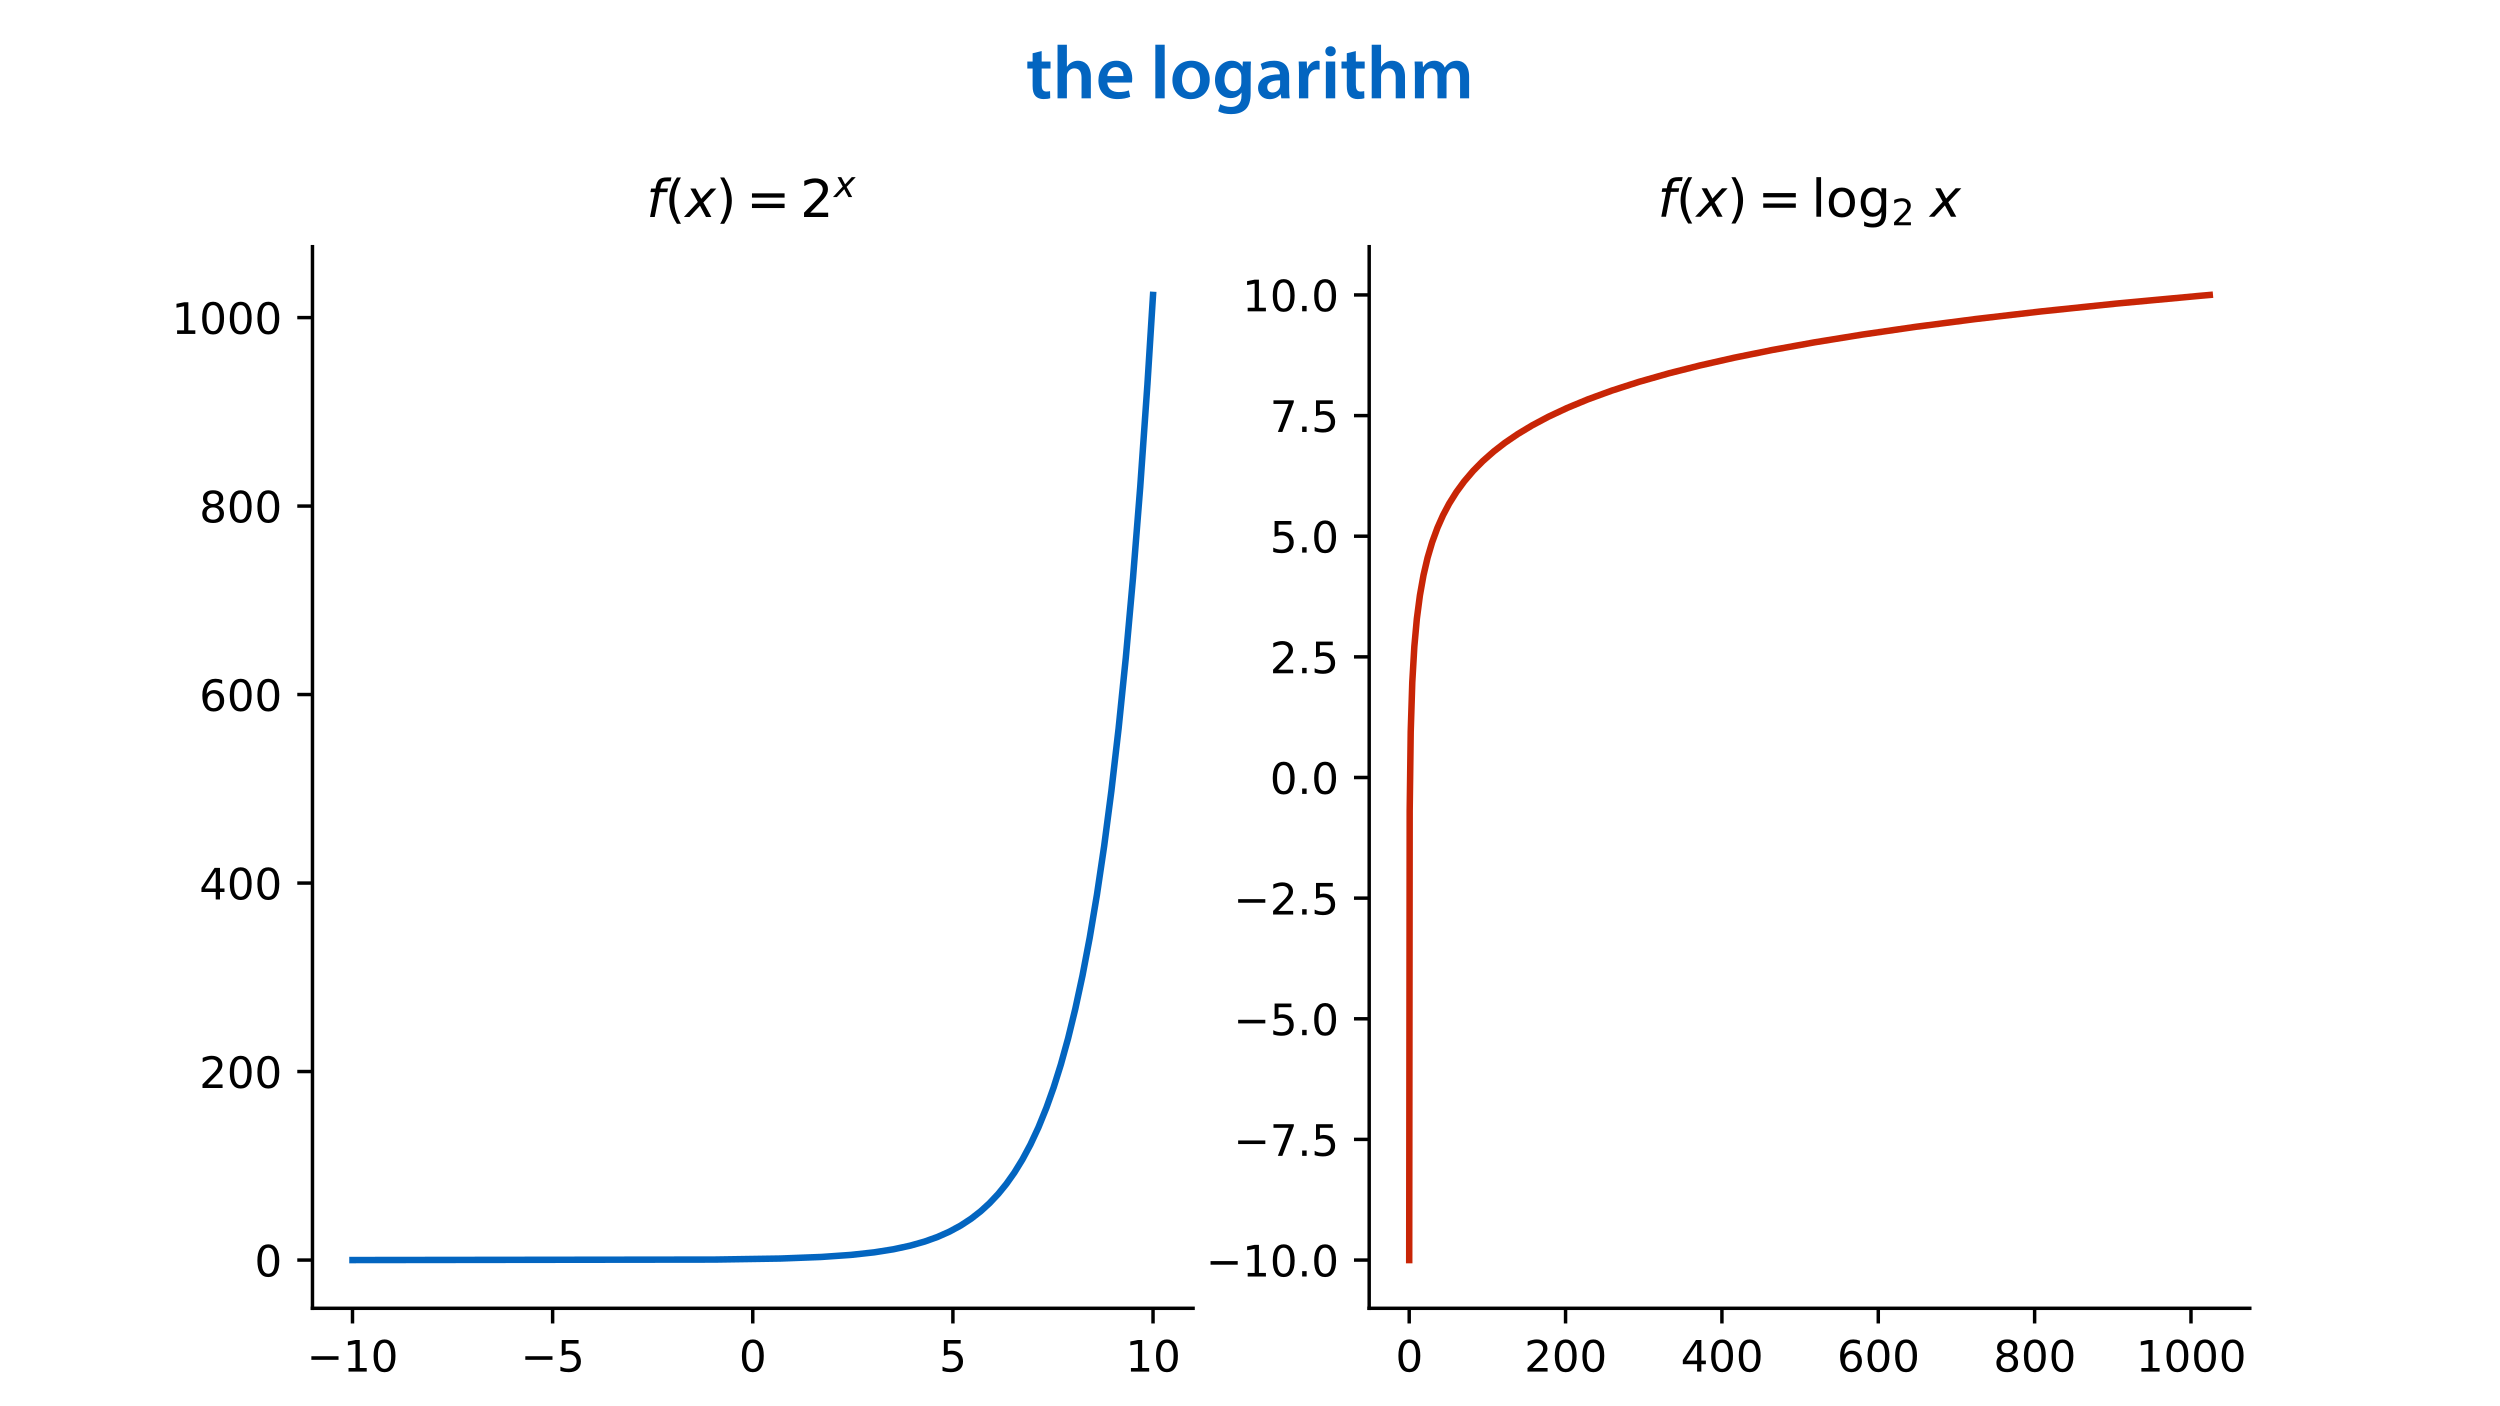 <?xml version="1.0" encoding="UTF-8"?>
<svg xmlns="http://www.w3.org/2000/svg" xmlns:xlink="http://www.w3.org/1999/xlink" width="1920pt" height="1080pt" viewBox="0 0 1920 1080" version="1.1">
<defs>
<g>
<symbol overflow="visible" id="glyph0-0">
<path style="stroke:none;" d="M 0 0 L 12 0 L 12 -16.797 L 0 -16.797 Z M 6 -9.484 L 1.922 -15.594 L 10.078 -15.594 Z M 6.719 -8.406 L 10.797 -14.516 L 10.797 -2.281 Z M 1.922 -1.203 L 6 -7.312 L 10.078 -1.203 Z M 1.203 -14.516 L 5.281 -8.406 L 1.203 -2.281 Z M 1.203 -14.516 "/>
</symbol>
<symbol overflow="visible" id="glyph0-1">
<path style="stroke:none;" d="M 7.656 -15.797 C 7.391 -15.766 6.984 -15.75 6.484 -15.641 C 5.141 -15.359 3.641 -14.5 2.719 -13.172 C 1.484 -11.516 0.703 -9.172 0.703 -6.141 C 0.703 -2.562 2.062 0.188 4.781 0.188 C 7.266 0.188 8.609 -2.188 8.609 -5.141 C 8.609 -8.109 7.25 -9.938 5.25 -9.938 C 4.078 -9.938 3.219 -9.344 2.609 -8.453 L 2.547 -8.453 C 2.922 -10.844 3.953 -13.438 6.547 -14.062 C 7.016 -14.156 7.344 -14.203 7.656 -14.234 Z M 4.781 -1.25 C 3.531 -1.25 2.547 -2.719 2.516 -5.906 C 2.516 -6.359 2.594 -6.672 2.656 -6.844 C 3.125 -7.984 3.906 -8.516 4.688 -8.516 C 5.953 -8.516 6.766 -7.344 6.766 -4.984 C 6.766 -2.281 5.828 -1.25 4.781 -1.25 Z M 4.781 -1.25 "/>
</symbol>
<symbol overflow="visible" id="glyph1-0">
<path style="stroke:none;" d="M 0 0 L 29 0 L 29 -40.594 L 0 -40.594 Z M 14.5 -22.906 L 4.641 -37.703 L 24.359 -37.703 Z M 16.234 -20.297 L 26.094 -35.094 L 26.094 -5.516 Z M 4.641 -2.906 L 14.5 -17.688 L 24.359 -2.906 Z M 2.906 -35.094 L 12.766 -20.297 L 2.906 -5.516 Z M 2.906 -35.094 "/>
</symbol>
<symbol overflow="visible" id="glyph1-1">
<path style="stroke:none;" d="M 5.047 -34.625 L 5.047 -28.25 L 0.984 -28.25 L 0.984 -22.906 L 5.047 -22.906 L 5.047 -9.625 C 5.047 -5.922 5.734 -3.359 7.25 -1.734 C 8.578 -0.297 10.781 0.578 13.391 0.578 C 15.656 0.578 17.516 0.297 18.562 -0.109 L 18.438 -5.562 C 17.812 -5.391 16.875 -5.219 15.656 -5.219 C 12.938 -5.219 12 -7.016 12 -10.438 L 12 -22.906 L 18.797 -22.906 L 18.797 -28.25 L 12 -28.25 L 12 -36.312 Z M 5.047 -34.625 "/>
</symbol>
<symbol overflow="visible" id="glyph1-2">
<path style="stroke:none;" d="M 3.828 0 L 11.016 0 L 11.016 -16.875 C 11.016 -17.688 11.078 -18.438 11.312 -19.031 C 12.062 -21.172 14.031 -23.031 16.812 -23.031 C 20.766 -23.031 22.266 -19.953 22.266 -15.828 L 22.266 0 L 29.406 0 L 29.406 -16.641 C 29.406 -25.688 24.359 -28.891 19.547 -28.891 C 17.75 -28.891 16.062 -28.422 14.672 -27.609 C 13.172 -26.797 12 -25.688 11.141 -24.359 L 11.016 -24.359 L 11.016 -41.188 L 3.828 -41.188 Z M 3.828 0 "/>
</symbol>
<symbol overflow="visible" id="glyph1-3">
<path style="stroke:none;" d="M 27.781 -12.125 C 27.891 -12.766 28.016 -13.797 28.016 -15.141 C 28.016 -21.344 25 -28.891 15.828 -28.891 C 6.781 -28.891 2.031 -21.516 2.031 -13.688 C 2.031 -5.047 7.422 0.578 16.594 0.578 C 20.641 0.578 24.016 -0.172 26.453 -1.156 L 25.406 -6.094 C 23.266 -5.281 20.875 -4.812 17.578 -4.812 C 13.047 -4.812 9.047 -7.016 8.875 -12.125 Z M 8.875 -17.109 C 9.156 -20.016 11.016 -24.016 15.422 -24.016 C 20.188 -24.016 21.344 -19.719 21.281 -17.109 Z M 8.875 -17.109 "/>
</symbol>
<symbol overflow="visible" id="glyph1-4">
<path style="stroke:none;" d=""/>
</symbol>
<symbol overflow="visible" id="glyph1-5">
<path style="stroke:none;" d="M 3.828 0 L 11.016 0 L 11.016 -41.188 L 3.828 -41.188 Z M 3.828 0 "/>
</symbol>
<symbol overflow="visible" id="glyph1-6">
<path style="stroke:none;" d="M 16.641 -28.891 C 8.125 -28.891 2.031 -23.203 2.031 -13.922 C 2.031 -4.875 8.172 0.641 16.188 0.641 C 23.375 0.641 30.688 -4 30.688 -14.391 C 30.688 -22.969 25.062 -28.891 16.641 -28.891 Z M 16.469 -23.656 C 21.344 -23.656 23.312 -18.625 23.312 -14.203 C 23.312 -8.531 20.469 -4.531 16.406 -4.531 C 12.062 -4.531 9.391 -8.641 9.391 -14.094 C 9.391 -18.797 11.422 -23.656 16.469 -23.656 Z M 16.469 -23.656 "/>
</symbol>
<symbol overflow="visible" id="glyph1-7">
<path style="stroke:none;" d="M 23.438 -28.25 L 23.141 -24.469 L 23.031 -24.469 C 21.688 -26.797 19.141 -28.891 14.844 -28.891 C 8.062 -28.891 2.031 -23.266 2.031 -13.984 C 2.031 -5.969 7.016 -0.172 14.031 -0.172 C 17.75 -0.172 20.641 -1.859 22.266 -4.344 L 22.391 -4.344 L 22.391 -1.906 C 22.391 4.172 18.906 6.609 14.266 6.609 C 10.844 6.609 7.828 5.516 6.031 4.469 L 4.469 9.859 C 6.906 11.375 10.734 12.125 14.328 12.125 C 18.219 12.125 22.266 11.312 25.234 8.703 C 28.188 6.031 29.406 1.797 29.406 -4.125 L 29.406 -20.125 C 29.406 -24.016 29.516 -26.328 29.641 -28.25 Z M 22.266 -12.359 C 22.266 -11.547 22.156 -10.562 21.984 -9.797 C 21.172 -7.25 18.844 -5.516 16.188 -5.516 C 11.719 -5.516 9.281 -9.391 9.281 -14.203 C 9.281 -19.953 12.234 -23.438 16.234 -23.438 C 19.25 -23.438 21.281 -21.453 22.047 -18.844 C 22.219 -18.266 22.266 -17.578 22.266 -16.938 Z M 22.266 -12.359 "/>
</symbol>
<symbol overflow="visible" id="glyph1-8">
<path style="stroke:none;" d="M 26.156 0 C 25.875 -1.734 25.75 -4.234 25.75 -6.781 L 25.75 -17 C 25.75 -23.141 23.141 -28.891 14.094 -28.891 C 9.625 -28.891 5.969 -27.672 3.891 -26.391 L 5.281 -21.75 C 7.188 -22.969 10.094 -23.844 12.875 -23.844 C 17.859 -23.844 18.625 -20.766 18.625 -18.906 L 18.625 -18.438 C 8.172 -18.5 1.859 -14.906 1.859 -7.766 C 1.859 -3.484 5.047 0.641 10.734 0.641 C 14.391 0.641 17.344 -0.922 19.078 -3.125 L 19.25 -3.125 L 19.719 0 Z M 18.797 -9.922 C 18.797 -9.453 18.734 -8.875 18.562 -8.359 C 17.922 -6.328 15.828 -4.469 12.984 -4.469 C 10.734 -4.469 8.938 -5.734 8.938 -8.531 C 8.938 -12.812 13.75 -13.922 18.797 -13.797 Z M 18.797 -9.922 "/>
</symbol>
<symbol overflow="visible" id="glyph1-9">
<path style="stroke:none;" d="M 3.828 0 L 10.969 0 L 10.969 -14.609 C 10.969 -15.422 11.078 -16.188 11.188 -16.812 C 11.828 -20.016 14.156 -22.219 17.578 -22.219 C 18.438 -22.219 19.078 -22.094 19.656 -21.984 L 19.656 -28.703 C 19.078 -28.828 18.672 -28.891 17.984 -28.891 C 14.969 -28.891 11.656 -26.859 10.266 -22.859 L 10.031 -22.859 L 9.797 -28.25 L 3.594 -28.25 C 3.766 -25.688 3.828 -22.969 3.828 -19.141 Z M 3.828 0 "/>
</symbol>
<symbol overflow="visible" id="glyph1-10">
<path style="stroke:none;" d="M 11.016 0 L 11.016 -28.25 L 3.828 -28.25 L 3.828 0 Z M 7.422 -40.016 C 5.047 -40.016 3.422 -38.344 3.422 -36.141 C 3.422 -33.984 4.984 -32.312 7.359 -32.312 C 9.859 -32.312 11.422 -33.984 11.422 -36.141 C 11.375 -38.344 9.859 -40.016 7.422 -40.016 Z M 7.422 -40.016 "/>
</symbol>
<symbol overflow="visible" id="glyph1-11">
<path style="stroke:none;" d="M 3.828 0 L 10.781 0 L 10.781 -16.703 C 10.781 -17.516 10.906 -18.328 11.188 -19.031 C 11.828 -21 13.625 -23.078 16.297 -23.078 C 19.609 -23.078 21.172 -20.297 21.172 -16.359 L 21.172 0 L 28.125 0 L 28.125 -16.938 C 28.125 -17.75 28.297 -18.625 28.484 -19.312 C 29.234 -21.344 31.031 -23.078 33.469 -23.078 C 36.891 -23.078 38.516 -20.297 38.516 -15.609 L 38.516 0 L 45.469 0 L 45.469 -16.641 C 45.469 -25.688 40.719 -28.891 36.016 -28.891 C 33.703 -28.891 31.906 -28.297 30.328 -27.203 C 29 -26.391 27.844 -25.234 26.859 -23.656 L 26.734 -23.656 C 25.516 -26.797 22.625 -28.891 18.906 -28.891 C 14.156 -28.891 11.594 -26.281 10.203 -24.062 L 10.031 -24.062 L 9.75 -28.25 L 3.594 -28.25 C 3.766 -25.812 3.828 -23.078 3.828 -19.844 Z M 3.828 0 "/>
</symbol>
</g>
<clipPath id="clip1">
  <path d="M 0 59.766 L 1920 59.766 L 1920 1080 L 0 1080 Z M 0 59.766 "/>
</clipPath>
</defs>
<g id="surface1">
<rect x="0" y="0" width="1920" height="1080" style="fill:rgb(100%,100%,100%);fill-opacity:1;stroke:none;"/>
<g style="fill:rgb(1.176%,39.607%,75.294%);fill-opacity:1;">
  <use xlink:href="#glyph0-1" x="1887.64" y="1056"/>
</g>
<g clip-path="url(#clip1)" clip-rule="nonzero">
<path style=" stroke:none;fill-rule:nonzero;fill:rgb(100%,100%,100%);fill-opacity:1;" d="M 0 1139.766 L 1920 1139.766 L 1920 59.766 L 0 59.766 Z M 0 1139.766 "/>
</g>
<path style=" stroke:none;fill-rule:nonzero;fill:rgb(100%,100%,100%);fill-opacity:1;" d="M 240 1004.766 L 916.363 1004.766 L 916.363 189.367 L 240 189.367 Z M 240 1004.766 "/>
<path style="fill:none;stroke-width:0.8;stroke-linecap:butt;stroke-linejoin:round;stroke:rgb(0%,0%,0%);stroke-opacity:1;stroke-miterlimit:10;" d="M 81.223 40.5 L 81.223 37 " transform="matrix(3.333,0,0,-3.333,0,1139.766)"/>
<path style=" stroke:none;fill-rule:nonzero;fill:rgb(0%,0%,0%);fill-opacity:1;" d="M 267.652 1050.645 L 273.016 1050.645 L 273.016 1032.113 L 267.184 1033.277 L 267.184 1030.277 L 272.984 1029.113 L 276.285 1029.113 L 276.285 1050.645 L 281.652 1050.645 L 281.652 1053.41 L 267.652 1053.41 L 267.652 1050.645 "/>
<path style=" stroke:none;fill-rule:nonzero;fill:rgb(0%,0%,0%);fill-opacity:1;" d="M 295.316 1031.277 C 293.617 1031.277 292.352 1032.113 291.484 1033.777 C 290.617 1035.445 290.219 1037.945 290.219 1041.277 C 290.219 1044.613 290.617 1047.113 291.484 1048.777 C 292.352 1050.445 293.617 1051.277 295.316 1051.277 C 297.016 1051.277 298.285 1050.445 299.152 1048.777 C 299.984 1047.113 300.418 1044.613 300.418 1041.277 C 300.418 1037.945 299.984 1035.445 299.152 1033.777 C 298.285 1032.113 297.016 1031.277 295.316 1031.277 M 295.316 1028.68 C 298.016 1028.68 300.082 1029.777 301.551 1031.91 C 302.984 1034.078 303.719 1037.211 303.719 1041.277 C 303.719 1045.379 302.984 1048.512 301.551 1050.645 C 300.082 1052.777 298.016 1053.844 295.316 1053.844 C 292.582 1053.844 290.484 1052.777 289.051 1050.645 C 287.617 1048.512 286.918 1045.379 286.918 1041.277 C 286.918 1037.211 287.617 1034.078 289.051 1031.91 C 290.484 1029.777 292.582 1028.68 295.316 1028.68 "/>
<path style=" stroke:none;fill-rule:nonzero;fill:rgb(0%,0%,0%);fill-opacity:1;" d="M 239.121 1041.578 L 259.988 1041.578 L 259.988 1044.344 L 239.121 1044.344 L 239.121 1041.578 "/>
<path style="fill:none;stroke-width:0.8;stroke-linecap:butt;stroke-linejoin:round;stroke:rgb(0%,0%,0%);stroke-opacity:1;stroke-miterlimit:10;" d="M 127.338 40.5 L 127.338 37 " transform="matrix(3.333,0,0,-3.333,0,1139.766)"/>
<path style=" stroke:none;fill-rule:nonzero;fill:rgb(0%,0%,0%);fill-opacity:1;" d="M 431.434 1029.113 L 444.336 1029.113 L 444.336 1031.879 L 434.434 1031.879 L 434.434 1037.844 C 434.902 1037.68 435.402 1037.543 435.867 1037.477 C 436.336 1037.41 436.836 1037.344 437.301 1037.344 C 440 1037.344 442.137 1038.113 443.734 1039.578 C 445.336 1041.078 446.137 1043.078 446.137 1045.613 C 446.137 1048.246 445.301 1050.277 443.668 1051.711 C 442.035 1053.145 439.734 1053.844 436.801 1053.844 C 435.77 1053.844 434.734 1053.746 433.668 1053.613 C 432.602 1053.445 431.535 1053.211 430.402 1052.844 L 430.402 1049.543 C 431.367 1050.078 432.367 1050.477 433.434 1050.746 C 434.469 1051.012 435.57 1051.113 436.734 1051.113 C 438.602 1051.113 440.102 1050.645 441.203 1049.645 C 442.27 1048.645 442.836 1047.312 442.836 1045.613 C 442.836 1043.945 442.27 1042.613 441.203 1041.613 C 440.102 1040.613 438.602 1040.113 436.734 1040.113 C 435.867 1040.113 434.969 1040.211 434.102 1040.41 C 433.234 1040.613 432.336 1040.91 431.434 1041.312 L 431.434 1029.113 "/>
<path style=" stroke:none;fill-rule:nonzero;fill:rgb(0%,0%,0%);fill-opacity:1;" d="M 403.438 1041.578 L 424.305 1041.578 L 424.305 1044.344 L 403.438 1044.344 L 403.438 1041.578 "/>
<path style="fill:none;stroke-width:0.8;stroke-linecap:butt;stroke-linejoin:round;stroke:rgb(0%,0%,0%);stroke-opacity:1;stroke-miterlimit:10;" d="M 173.454 40.5 L 173.454 37 " transform="matrix(3.333,0,0,-3.333,0,1139.766)"/>
<path style=" stroke:none;fill-rule:nonzero;fill:rgb(0%,0%,0%);fill-opacity:1;" d="M 578.184 1031.277 C 576.484 1031.277 575.215 1032.113 574.348 1033.777 C 573.484 1035.445 573.082 1037.945 573.082 1041.277 C 573.082 1044.613 573.484 1047.113 574.348 1048.777 C 575.215 1050.445 576.484 1051.277 578.184 1051.277 C 579.883 1051.277 581.148 1050.445 582.016 1048.777 C 582.848 1047.113 583.281 1044.613 583.281 1041.277 C 583.281 1037.945 582.848 1035.445 582.016 1033.777 C 581.148 1032.113 579.883 1031.277 578.184 1031.277 M 578.184 1028.68 C 580.883 1028.68 582.949 1029.777 584.418 1031.91 C 585.848 1034.078 586.582 1037.211 586.582 1041.277 C 586.582 1045.379 585.848 1048.512 584.418 1050.645 C 582.949 1052.777 580.883 1053.844 578.184 1053.844 C 575.449 1053.844 573.348 1052.777 571.918 1050.645 C 570.484 1048.512 569.781 1045.379 569.781 1041.277 C 569.781 1037.211 570.484 1034.078 571.918 1031.91 C 573.348 1029.777 575.449 1028.68 578.184 1028.68 "/>
<path style="fill:none;stroke-width:0.8;stroke-linecap:butt;stroke-linejoin:round;stroke:rgb(0%,0%,0%);stroke-opacity:1;stroke-miterlimit:10;" d="M 219.571 40.5 L 219.571 37 " transform="matrix(3.333,0,0,-3.333,0,1139.766)"/>
<path style=" stroke:none;fill-rule:nonzero;fill:rgb(0%,0%,0%);fill-opacity:1;" d="M 724.902 1029.113 L 737.801 1029.113 L 737.801 1031.879 L 727.902 1031.879 L 727.902 1037.844 C 728.367 1037.68 728.867 1037.543 729.336 1037.477 C 729.801 1037.41 730.301 1037.344 730.77 1037.344 C 733.469 1037.344 735.602 1038.113 737.203 1039.578 C 738.801 1041.078 739.602 1043.078 739.602 1045.613 C 739.602 1048.246 738.77 1050.277 737.137 1051.711 C 735.5 1053.145 733.203 1053.844 730.27 1053.844 C 729.234 1053.844 728.203 1053.746 727.137 1053.613 C 726.07 1053.445 725 1053.211 723.867 1052.844 L 723.867 1049.543 C 724.836 1050.078 725.836 1050.477 726.902 1050.746 C 727.934 1051.012 729.035 1051.113 730.203 1051.113 C 732.07 1051.113 733.57 1050.645 734.668 1049.645 C 735.734 1048.645 736.301 1047.312 736.301 1045.613 C 736.301 1043.945 735.734 1042.613 734.668 1041.613 C 733.57 1040.613 732.07 1040.113 730.203 1040.113 C 729.336 1040.113 728.434 1040.211 727.57 1040.41 C 726.703 1040.613 725.801 1040.91 724.902 1041.312 L 724.902 1029.113 "/>
<path style="fill:none;stroke-width:0.8;stroke-linecap:butt;stroke-linejoin:round;stroke:rgb(0%,0%,0%);stroke-opacity:1;stroke-miterlimit:10;" d="M 265.686 40.5 L 265.686 37 " transform="matrix(3.333,0,0,-3.333,0,1139.766)"/>
<path style=" stroke:none;fill-rule:nonzero;fill:rgb(0%,0%,0%);fill-opacity:1;" d="M 868.555 1050.645 L 873.922 1050.645 L 873.922 1032.113 L 868.09 1033.277 L 868.09 1030.277 L 873.887 1029.113 L 877.188 1029.113 L 877.188 1050.645 L 882.555 1050.645 L 882.555 1053.41 L 868.555 1053.41 L 868.555 1050.645 "/>
<path style=" stroke:none;fill-rule:nonzero;fill:rgb(0%,0%,0%);fill-opacity:1;" d="M 896.223 1031.277 C 894.523 1031.277 893.254 1032.113 892.387 1033.777 C 891.523 1035.445 891.121 1037.945 891.121 1041.277 C 891.121 1044.613 891.523 1047.113 892.387 1048.777 C 893.254 1050.445 894.523 1051.277 896.223 1051.277 C 897.922 1051.277 899.188 1050.445 900.055 1048.777 C 900.887 1047.113 901.32 1044.613 901.32 1041.277 C 901.32 1037.945 900.887 1035.445 900.055 1033.777 C 899.188 1032.113 897.922 1031.277 896.223 1031.277 M 896.223 1028.68 C 898.922 1028.68 900.988 1029.777 902.457 1031.91 C 903.887 1034.078 904.621 1037.211 904.621 1041.277 C 904.621 1045.379 903.887 1048.512 902.457 1050.645 C 900.988 1052.777 898.922 1053.844 896.223 1053.844 C 893.488 1053.844 891.387 1052.777 889.957 1050.645 C 888.523 1048.512 887.82 1045.379 887.82 1041.277 C 887.82 1037.211 888.523 1034.078 889.957 1031.91 C 891.387 1029.777 893.488 1028.68 896.223 1028.68 "/>
<path style="fill:none;stroke-width:0.8;stroke-linecap:butt;stroke-linejoin:round;stroke:rgb(0%,0%,0%);stroke-opacity:1;stroke-miterlimit:10;" d="M 72 51.619 L 68.5 51.619 " transform="matrix(3.333,0,0,-3.333,0,1139.766)"/>
<path style=" stroke:none;fill-rule:nonzero;fill:rgb(0%,0%,0%);fill-opacity:1;" d="M 206.07 958.227 C 204.367 958.227 203.102 959.059 202.234 960.727 C 201.367 962.391 200.969 964.891 200.969 968.227 C 200.969 971.559 201.367 974.059 202.234 975.727 C 203.102 977.391 204.367 978.227 206.07 978.227 C 207.77 978.227 209.035 977.391 209.902 975.727 C 210.734 974.059 211.168 971.559 211.168 968.227 C 211.168 964.891 210.734 962.391 209.902 960.727 C 209.035 959.059 207.77 958.227 206.07 958.227 M 206.07 955.625 C 208.77 955.625 210.836 956.727 212.301 958.859 C 213.734 961.027 214.469 964.16 214.469 968.227 C 214.469 972.324 213.734 975.457 212.301 977.594 C 210.836 979.727 208.77 980.793 206.07 980.793 C 203.336 980.793 201.234 979.727 199.801 977.594 C 198.367 975.457 197.668 972.324 197.668 968.227 C 197.668 964.16 198.367 961.027 199.801 958.859 C 201.234 956.727 203.336 955.625 206.07 955.625 "/>
<path style="fill:none;stroke-width:0.8;stroke-linecap:butt;stroke-linejoin:round;stroke:rgb(0%,0%,0%);stroke-opacity:1;stroke-miterlimit:10;" d="M 72 95.053 L 68.5 95.053 " transform="matrix(3.333,0,0,-3.333,0,1139.766)"/>
<path style=" stroke:none;fill-rule:nonzero;fill:rgb(0%,0%,0%);fill-opacity:1;" d="M 159.473 832.812 L 170.941 832.812 L 170.941 835.578 L 155.508 835.578 L 155.508 832.812 C 156.738 831.547 158.441 829.812 160.605 827.613 C 162.738 825.445 164.105 824.047 164.672 823.414 C 165.738 822.246 166.473 821.246 166.871 820.414 C 167.273 819.613 167.508 818.777 167.508 817.98 C 167.508 816.711 167.039 815.645 166.141 814.844 C 165.238 814.047 164.074 813.613 162.605 813.613 C 161.574 813.613 160.473 813.812 159.34 814.145 C 158.207 814.512 156.973 815.047 155.672 815.777 L 155.672 812.445 C 157.008 811.914 158.238 811.512 159.371 811.246 C 160.508 810.98 161.574 810.844 162.539 810.844 C 165.039 810.844 167.039 811.48 168.539 812.746 C 170.039 814.012 170.805 815.68 170.805 817.777 C 170.805 818.777 170.605 819.746 170.238 820.613 C 169.871 821.512 169.207 822.578 168.207 823.777 C 167.941 824.113 167.074 825.012 165.605 826.512 C 164.141 828.012 162.105 830.113 159.473 832.812 "/>
<path style=" stroke:none;fill-rule:nonzero;fill:rgb(0%,0%,0%);fill-opacity:1;" d="M 184.871 813.445 C 183.172 813.445 181.906 814.277 181.039 815.945 C 180.172 817.613 179.773 820.113 179.773 823.445 C 179.773 826.777 180.172 829.277 181.039 830.945 C 181.906 832.613 183.172 833.445 184.871 833.445 C 186.574 833.445 187.84 832.613 188.707 830.945 C 189.539 829.277 189.973 826.777 189.973 823.445 C 189.973 820.113 189.539 817.613 188.707 815.945 C 187.84 814.277 186.574 813.445 184.871 813.445 M 184.871 810.844 C 187.574 810.844 189.641 811.945 191.105 814.078 C 192.539 816.246 193.273 819.379 193.273 823.445 C 193.273 827.547 192.539 830.68 191.105 832.812 C 189.641 834.945 187.574 836.012 184.871 836.012 C 182.141 836.012 180.039 834.945 178.605 832.812 C 177.172 830.68 176.473 827.547 176.473 823.445 C 176.473 819.379 177.172 816.246 178.605 814.078 C 180.039 811.945 182.141 810.844 184.871 810.844 "/>
<path style=" stroke:none;fill-rule:nonzero;fill:rgb(0%,0%,0%);fill-opacity:1;" d="M 206.074 813.445 C 204.371 813.445 203.105 814.277 202.238 815.945 C 201.371 817.613 200.973 820.113 200.973 823.445 C 200.973 826.777 201.371 829.277 202.238 830.945 C 203.105 832.613 204.371 833.445 206.074 833.445 C 207.773 833.445 209.039 832.613 209.906 830.945 C 210.738 829.277 211.172 826.777 211.172 823.445 C 211.172 820.113 210.738 817.613 209.906 815.945 C 209.039 814.277 207.773 813.445 206.074 813.445 M 206.074 810.844 C 208.773 810.844 210.84 811.945 212.305 814.078 C 213.738 816.246 214.473 819.379 214.473 823.445 C 214.473 827.547 213.738 830.68 212.305 832.812 C 210.84 834.945 208.773 836.012 206.074 836.012 C 203.34 836.012 201.238 834.945 199.805 832.812 C 198.371 830.68 197.672 827.547 197.672 823.445 C 197.672 819.379 198.371 816.246 199.805 814.078 C 201.238 811.945 203.34 810.844 206.074 810.844 "/>
<path style="fill:none;stroke-width:0.8;stroke-linecap:butt;stroke-linejoin:round;stroke:rgb(0%,0%,0%);stroke-opacity:1;stroke-miterlimit:10;" d="M 72 138.486 L 68.5 138.486 " transform="matrix(3.333,0,0,-3.333,0,1139.766)"/>
<path style=" stroke:none;fill-rule:nonzero;fill:rgb(0%,0%,0%);fill-opacity:1;" d="M 165.672 669.367 L 157.371 682.332 L 165.672 682.332 L 165.672 669.367 M 164.805 666.5 L 168.941 666.5 L 168.941 682.332 L 172.406 682.332 L 172.406 685.066 L 168.941 685.066 L 168.941 690.801 L 165.672 690.801 L 165.672 685.066 L 154.707 685.066 L 154.707 681.898 L 164.805 666.5 "/>
<path style=" stroke:none;fill-rule:nonzero;fill:rgb(0%,0%,0%);fill-opacity:1;" d="M 184.871 668.664 C 183.172 668.664 181.906 669.5 181.039 671.164 C 180.172 672.832 179.773 675.332 179.773 678.664 C 179.773 682 180.172 684.5 181.039 686.164 C 181.906 687.832 183.172 688.664 184.871 688.664 C 186.574 688.664 187.84 687.832 188.707 686.164 C 189.539 684.5 189.973 682 189.973 678.664 C 189.973 675.332 189.539 672.832 188.707 671.164 C 187.84 669.5 186.574 668.664 184.871 668.664 M 184.871 666.066 C 187.574 666.066 189.641 667.164 191.105 669.301 C 192.539 671.465 193.273 674.598 193.273 678.664 C 193.273 682.766 192.539 685.898 191.105 688.031 C 189.641 690.164 187.574 691.23 184.871 691.23 C 182.141 691.23 180.039 690.164 178.605 688.031 C 177.172 685.898 176.473 682.766 176.473 678.664 C 176.473 674.598 177.172 671.465 178.605 669.301 C 180.039 667.164 182.141 666.066 184.871 666.066 "/>
<path style=" stroke:none;fill-rule:nonzero;fill:rgb(0%,0%,0%);fill-opacity:1;" d="M 206.074 668.664 C 204.371 668.664 203.105 669.5 202.238 671.164 C 201.371 672.832 200.973 675.332 200.973 678.664 C 200.973 682 201.371 684.5 202.238 686.164 C 203.105 687.832 204.371 688.664 206.074 688.664 C 207.773 688.664 209.039 687.832 209.906 686.164 C 210.738 684.5 211.172 682 211.172 678.664 C 211.172 675.332 210.738 672.832 209.906 671.164 C 209.039 669.5 207.773 668.664 206.074 668.664 M 206.074 666.066 C 208.773 666.066 210.84 667.164 212.305 669.301 C 213.738 671.465 214.473 674.598 214.473 678.664 C 214.473 682.766 213.738 685.898 212.305 688.031 C 210.84 690.164 208.773 691.23 206.074 691.23 C 203.34 691.23 201.238 690.164 199.805 688.031 C 198.371 685.898 197.672 682.766 197.672 678.664 C 197.672 674.598 198.371 671.465 199.805 669.301 C 201.238 667.164 203.34 666.066 206.074 666.066 "/>
<path style="fill:none;stroke-width:0.8;stroke-linecap:butt;stroke-linejoin:round;stroke:rgb(0%,0%,0%);stroke-opacity:1;stroke-miterlimit:10;" d="M 72 181.921 L 68.5 181.921 " transform="matrix(3.333,0,0,-3.333,0,1139.766)"/>
<path style=" stroke:none;fill-rule:nonzero;fill:rgb(0%,0%,0%);fill-opacity:1;" d="M 164.074 532.551 C 162.605 532.551 161.441 533.086 160.574 534.086 C 159.707 535.086 159.273 536.484 159.273 538.219 C 159.273 539.984 159.707 541.387 160.574 542.387 C 161.441 543.387 162.605 543.887 164.074 543.887 C 165.539 543.887 166.707 543.387 167.574 542.387 C 168.441 541.387 168.871 539.984 168.871 538.219 C 168.871 536.484 168.441 535.086 167.574 534.086 C 166.707 533.086 165.539 532.551 164.074 532.551 M 170.605 522.254 L 170.605 525.254 C 169.773 524.852 168.941 524.551 168.105 524.352 C 167.238 524.152 166.406 524.051 165.605 524.051 C 163.406 524.051 161.738 524.785 160.605 526.254 C 159.473 527.719 158.805 529.953 158.672 532.887 C 159.305 531.953 160.105 531.219 161.074 530.719 C 162.039 530.219 163.105 529.953 164.273 529.953 C 166.707 529.953 168.641 530.719 170.039 532.188 C 171.441 533.652 172.172 535.688 172.172 538.219 C 172.172 540.719 171.406 542.719 169.941 544.219 C 168.473 545.719 166.508 546.453 164.074 546.453 C 161.273 546.453 159.105 545.387 157.641 543.254 C 156.141 541.117 155.406 537.984 155.406 533.887 C 155.406 530.051 156.305 526.984 158.141 524.719 C 159.941 522.453 162.406 521.285 165.473 521.285 C 166.273 521.285 167.105 521.387 167.973 521.52 C 168.805 521.688 169.672 521.918 170.605 522.254 "/>
<path style=" stroke:none;fill-rule:nonzero;fill:rgb(0%,0%,0%);fill-opacity:1;" d="M 184.871 523.887 C 183.172 523.887 181.906 524.719 181.039 526.387 C 180.172 528.051 179.773 530.551 179.773 533.887 C 179.773 537.219 180.172 539.719 181.039 541.387 C 181.906 543.051 183.172 543.887 184.871 543.887 C 186.574 543.887 187.84 543.051 188.707 541.387 C 189.539 539.719 189.973 537.219 189.973 533.887 C 189.973 530.551 189.539 528.051 188.707 526.387 C 187.84 524.719 186.574 523.887 184.871 523.887 M 184.871 521.285 C 187.574 521.285 189.641 522.387 191.105 524.52 C 192.539 526.688 193.273 529.82 193.273 533.887 C 193.273 537.984 192.539 541.117 191.105 543.254 C 189.641 545.387 187.574 546.453 184.871 546.453 C 182.141 546.453 180.039 545.387 178.605 543.254 C 177.172 541.117 176.473 537.984 176.473 533.887 C 176.473 529.82 177.172 526.688 178.605 524.52 C 180.039 522.387 182.141 521.285 184.871 521.285 "/>
<path style=" stroke:none;fill-rule:nonzero;fill:rgb(0%,0%,0%);fill-opacity:1;" d="M 206.074 523.887 C 204.371 523.887 203.105 524.719 202.238 526.387 C 201.371 528.051 200.973 530.551 200.973 533.887 C 200.973 537.219 201.371 539.719 202.238 541.387 C 203.105 543.051 204.371 543.887 206.074 543.887 C 207.773 543.887 209.039 543.051 209.906 541.387 C 210.738 539.719 211.172 537.219 211.172 533.887 C 211.172 530.551 210.738 528.051 209.906 526.387 C 209.039 524.719 207.773 523.887 206.074 523.887 M 206.074 521.285 C 208.773 521.285 210.84 522.387 212.305 524.52 C 213.738 526.688 214.473 529.82 214.473 533.887 C 214.473 537.984 213.738 541.117 212.305 543.254 C 210.84 545.387 208.773 546.453 206.074 546.453 C 203.34 546.453 201.238 545.387 199.805 543.254 C 198.371 541.117 197.672 537.984 197.672 533.887 C 197.672 529.82 198.371 526.688 199.805 524.52 C 201.238 522.387 203.34 521.285 206.074 521.285 "/>
<path style="fill:none;stroke-width:0.8;stroke-linecap:butt;stroke-linejoin:round;stroke:rgb(0%,0%,0%);stroke-opacity:1;stroke-miterlimit:10;" d="M 72 225.355 L 68.5 225.355 " transform="matrix(3.333,0,0,-3.333,0,1139.766)"/>
<path style=" stroke:none;fill-rule:nonzero;fill:rgb(0%,0%,0%);fill-opacity:1;" d="M 163.672 389.707 C 162.105 389.707 160.871 390.141 159.973 390.973 C 159.074 391.805 158.641 392.938 158.641 394.406 C 158.641 395.871 159.074 397.039 159.973 397.871 C 160.871 398.707 162.105 399.105 163.672 399.105 C 165.207 399.105 166.441 398.707 167.34 397.84 C 168.238 397.004 168.707 395.871 168.707 394.406 C 168.707 392.938 168.238 391.805 167.371 390.973 C 166.473 390.141 165.238 389.707 163.672 389.707 M 160.371 388.305 C 158.973 387.973 157.871 387.305 157.074 386.34 C 156.273 385.371 155.906 384.207 155.906 382.805 C 155.906 380.871 156.574 379.34 157.973 378.207 C 159.34 377.074 161.238 376.504 163.672 376.504 C 166.074 376.504 167.973 377.074 169.371 378.207 C 170.738 379.34 171.441 380.871 171.441 382.805 C 171.441 384.207 171.039 385.371 170.238 386.34 C 169.441 387.305 168.371 387.973 166.973 388.305 C 168.539 388.672 169.773 389.406 170.672 390.473 C 171.539 391.539 172.008 392.871 172.008 394.406 C 172.008 396.773 171.273 398.574 169.84 399.805 C 168.371 401.074 166.34 401.672 163.672 401.672 C 160.973 401.672 158.906 401.074 157.473 399.805 C 156.039 398.574 155.34 396.773 155.34 394.406 C 155.34 392.871 155.773 391.539 156.672 390.473 C 157.539 389.406 158.773 388.672 160.371 388.305 M 159.172 383.105 C 159.172 384.371 159.539 385.371 160.34 386.074 C 161.141 386.773 162.238 387.105 163.672 387.105 C 165.074 387.105 166.172 386.773 166.973 386.074 C 167.773 385.371 168.172 384.371 168.172 383.105 C 168.172 381.84 167.773 380.871 166.973 380.172 C 166.172 379.473 165.074 379.105 163.672 379.105 C 162.238 379.105 161.141 379.473 160.34 380.172 C 159.539 380.871 159.172 381.84 159.172 383.105 "/>
<path style=" stroke:none;fill-rule:nonzero;fill:rgb(0%,0%,0%);fill-opacity:1;" d="M 184.871 379.105 C 183.172 379.105 181.906 379.938 181.039 381.605 C 180.172 383.273 179.773 385.773 179.773 389.105 C 179.773 392.438 180.172 394.938 181.039 396.605 C 181.906 398.273 183.172 399.105 184.871 399.105 C 186.574 399.105 187.84 398.273 188.707 396.605 C 189.539 394.938 189.973 392.438 189.973 389.105 C 189.973 385.773 189.539 383.273 188.707 381.605 C 187.84 379.938 186.574 379.105 184.871 379.105 M 184.871 376.504 C 187.574 376.504 189.641 377.605 191.105 379.738 C 192.539 381.906 193.273 385.039 193.273 389.105 C 193.273 393.207 192.539 396.34 191.105 398.473 C 189.641 400.605 187.574 401.672 184.871 401.672 C 182.141 401.672 180.039 400.605 178.605 398.473 C 177.172 396.34 176.473 393.207 176.473 389.105 C 176.473 385.039 177.172 381.906 178.605 379.738 C 180.039 377.605 182.141 376.504 184.871 376.504 "/>
<path style=" stroke:none;fill-rule:nonzero;fill:rgb(0%,0%,0%);fill-opacity:1;" d="M 206.074 379.105 C 204.371 379.105 203.105 379.938 202.238 381.605 C 201.371 383.273 200.973 385.773 200.973 389.105 C 200.973 392.438 201.371 394.938 202.238 396.605 C 203.105 398.273 204.371 399.105 206.074 399.105 C 207.773 399.105 209.039 398.273 209.906 396.605 C 210.738 394.938 211.172 392.438 211.172 389.105 C 211.172 385.773 210.738 383.273 209.906 381.605 C 209.039 379.938 207.773 379.105 206.074 379.105 M 206.074 376.504 C 208.773 376.504 210.84 377.605 212.305 379.738 C 213.738 381.906 214.473 385.039 214.473 389.105 C 214.473 393.207 213.738 396.34 212.305 398.473 C 210.84 400.605 208.773 401.672 206.074 401.672 C 203.34 401.672 201.238 400.605 199.805 398.473 C 198.371 396.34 197.672 393.207 197.672 389.105 C 197.672 385.039 198.371 381.906 199.805 379.738 C 201.238 377.605 203.34 376.504 206.074 376.504 "/>
<path style="fill:none;stroke-width:0.8;stroke-linecap:butt;stroke-linejoin:round;stroke:rgb(0%,0%,0%);stroke-opacity:1;stroke-miterlimit:10;" d="M 72 268.788 L 68.5 268.788 " transform="matrix(3.333,0,0,-3.333,0,1139.766)"/>
<path style=" stroke:none;fill-rule:nonzero;fill:rgb(0%,0%,0%);fill-opacity:1;" d="M 136.008 253.691 L 141.375 253.691 L 141.375 235.16 L 135.543 236.324 L 135.543 233.324 L 141.34 232.16 L 144.641 232.16 L 144.641 253.691 L 150.008 253.691 L 150.008 256.461 L 136.008 256.461 L 136.008 253.691 "/>
<path style=" stroke:none;fill-rule:nonzero;fill:rgb(0%,0%,0%);fill-opacity:1;" d="M 163.676 234.324 C 161.977 234.324 160.707 235.16 159.84 236.824 C 158.977 238.492 158.574 240.992 158.574 244.324 C 158.574 247.66 158.977 250.16 159.84 251.824 C 160.707 253.492 161.977 254.324 163.676 254.324 C 165.375 254.324 166.641 253.492 167.508 251.824 C 168.34 250.16 168.773 247.66 168.773 244.324 C 168.773 240.992 168.34 238.492 167.508 236.824 C 166.641 235.16 165.375 234.324 163.676 234.324 M 163.676 231.727 C 166.375 231.727 168.441 232.824 169.91 234.961 C 171.34 237.125 172.074 240.258 172.074 244.324 C 172.074 248.426 171.34 251.559 169.91 253.691 C 168.441 255.824 166.375 256.891 163.676 256.891 C 160.941 256.891 158.84 255.824 157.41 253.691 C 155.977 251.559 155.273 248.426 155.273 244.324 C 155.273 240.258 155.977 237.125 157.41 234.961 C 158.84 232.824 160.941 231.727 163.676 231.727 "/>
<path style=" stroke:none;fill-rule:nonzero;fill:rgb(0%,0%,0%);fill-opacity:1;" d="M 184.875 234.324 C 183.176 234.324 181.91 235.16 181.043 236.824 C 180.176 238.492 179.773 240.992 179.773 244.324 C 179.773 247.66 180.176 250.16 181.043 251.824 C 181.91 253.492 183.176 254.324 184.875 254.324 C 186.574 254.324 187.84 253.492 188.707 251.824 C 189.543 250.16 189.977 247.66 189.977 244.324 C 189.977 240.992 189.543 238.492 188.707 236.824 C 187.84 235.16 186.574 234.324 184.875 234.324 M 184.875 231.727 C 187.574 231.727 189.641 232.824 191.109 234.961 C 192.543 237.125 193.273 240.258 193.273 244.324 C 193.273 248.426 192.543 251.559 191.109 253.691 C 189.641 255.824 187.574 256.891 184.875 256.891 C 182.141 256.891 180.043 255.824 178.609 253.691 C 177.176 251.559 176.477 248.426 176.477 244.324 C 176.477 240.258 177.176 237.125 178.609 234.961 C 180.043 232.824 182.141 231.727 184.875 231.727 "/>
<path style=" stroke:none;fill-rule:nonzero;fill:rgb(0%,0%,0%);fill-opacity:1;" d="M 206.074 234.324 C 204.375 234.324 203.109 235.16 202.242 236.824 C 201.375 238.492 200.977 240.992 200.977 244.324 C 200.977 247.66 201.375 250.16 202.242 251.824 C 203.109 253.492 204.375 254.324 206.074 254.324 C 207.773 254.324 209.043 253.492 209.91 251.824 C 210.742 250.16 211.176 247.66 211.176 244.324 C 211.176 240.992 210.742 238.492 209.91 236.824 C 209.043 235.16 207.773 234.324 206.074 234.324 M 206.074 231.727 C 208.773 231.727 210.84 232.824 212.309 234.961 C 213.742 237.125 214.477 240.258 214.477 244.324 C 214.477 248.426 213.742 251.559 212.309 253.691 C 210.84 255.824 208.773 256.891 206.074 256.891 C 203.34 256.891 201.242 255.824 199.809 253.691 C 198.375 251.559 197.676 248.426 197.676 244.324 C 197.676 240.258 198.375 237.125 199.809 234.961 C 201.242 232.824 203.34 231.727 206.074 231.727 "/>
<path style="fill:none;stroke-width:1.5;stroke-linecap:square;stroke-linejoin:round;stroke:rgb(1.176%,39.607%,75.294%);stroke-opacity:1;stroke-miterlimit:10;" d="M 81.223 51.619 L 164.684 51.731 L 179.825 51.969 L 189.241 52.33 L 196.073 52.807 L 201.429 53.396 L 205.86 54.098 L 209.738 54.938 L 213.061 55.88 L 216.015 56.939 L 218.786 58.171 L 221.371 59.575 L 223.771 61.148 L 225.987 62.875 L 228.018 64.731 L 230.048 66.893 L 231.895 69.166 L 233.742 71.779 L 235.588 74.78 L 237.435 78.227 L 239.282 82.188 L 241.127 86.739 L 242.79 91.411 L 244.452 96.704 L 246.114 102.702 L 247.775 109.498 L 249.437 117.197 L 251.099 125.92 L 252.761 135.804 L 254.422 147.002 L 256.084 159.691 L 257.746 174.068 L 259.407 190.357 L 261.07 208.812 L 262.732 229.723 L 264.394 253.416 L 265.686 274.001 " transform="matrix(3.333,0,0,-3.333,0,1139.766)"/>
<path style="fill:none;stroke-width:0.8;stroke-linecap:square;stroke-linejoin:miter;stroke:rgb(0%,0%,0%);stroke-opacity:1;stroke-miterlimit:10;" d="M 72 40.5 L 72 285.12 " transform="matrix(3.333,0,0,-3.333,0,1139.766)"/>
<path style="fill:none;stroke-width:0.8;stroke-linecap:square;stroke-linejoin:miter;stroke:rgb(0%,0%,0%);stroke-opacity:1;stroke-miterlimit:10;" d="M 72 40.5 L 274.909 40.5 " transform="matrix(3.333,0,0,-3.333,0,1139.766)"/>
<path style=" stroke:none;fill-rule:nonzero;fill:rgb(0%,0%,0%);fill-opacity:1;" d="M 515.637 136.258 L 515.074 139.258 L 511.637 139.258 C 510.316 139.258 509.355 139.539 508.797 140.059 C 508.195 140.578 507.754 141.496 507.477 142.855 L 507.074 144.777 L 512.996 144.777 L 512.477 147.578 L 506.555 147.578 L 502.836 166.656 L 499.234 166.656 L 502.957 147.578 L 499.516 147.578 L 500.035 144.777 L 503.477 144.777 L 503.754 143.258 C 504.234 140.699 505.113 138.855 506.355 137.816 C 507.594 136.777 509.555 136.258 512.234 136.258 L 515.637 136.258 "/>
<path style=" stroke:none;fill-rule:nonzero;fill:rgb(0%,0%,0%);fill-opacity:1;" d="M 522.996 136.297 C 521.238 139.336 519.957 142.297 519.117 145.219 C 518.238 148.137 517.836 151.098 517.836 154.098 C 517.836 157.137 518.238 160.098 519.117 163.016 C 519.957 165.977 521.238 168.898 522.996 171.898 L 519.879 171.898 C 517.918 168.816 516.438 165.855 515.477 162.898 C 514.516 159.938 514.039 157.016 514.039 154.098 C 514.039 151.219 514.516 148.297 515.477 145.336 C 516.438 142.379 517.879 139.379 519.879 136.297 L 522.996 136.297 "/>
<path style=" stroke:none;fill-rule:nonzero;fill:rgb(0%,0%,0%);fill-opacity:1;" d="M 550.203 144.777 L 540.164 155.496 L 546.324 166.656 L 542.203 166.656 L 537.562 157.977 L 529.523 166.656 L 525.203 166.656 L 535.922 155.137 L 530.203 144.777 L 534.324 144.777 L 538.523 152.699 L 545.844 144.777 L 550.203 144.777 "/>
<path style=" stroke:none;fill-rule:nonzero;fill:rgb(0%,0%,0%);fill-opacity:1;" d="M 553.074 136.297 L 556.195 136.297 C 558.113 139.379 559.594 142.379 560.555 145.336 C 561.516 148.297 562.035 151.219 562.035 154.098 C 562.035 157.016 561.516 159.938 560.555 162.898 C 559.594 165.855 558.113 168.816 556.195 171.898 L 553.074 171.898 C 554.793 168.898 556.074 165.977 556.953 163.016 C 557.793 160.098 558.234 157.137 558.234 154.098 C 558.234 151.098 557.793 148.137 556.953 145.219 C 556.074 142.297 554.793 139.336 553.074 136.297 "/>
<path style=" stroke:none;fill-rule:nonzero;fill:rgb(0%,0%,0%);fill-opacity:1;" d="M 577.512 148.496 L 602.555 148.496 L 602.555 151.777 L 577.512 151.777 L 577.512 148.496 M 577.512 156.457 L 602.555 156.457 L 602.555 159.777 L 577.512 159.777 L 577.512 156.457 "/>
<path style=" stroke:none;fill-rule:nonzero;fill:rgb(0%,0%,0%);fill-opacity:1;" d="M 622.262 163.336 L 636.023 163.336 L 636.023 166.656 L 617.5 166.656 L 617.5 163.336 C 618.98 161.816 621.023 159.738 623.621 157.098 C 626.18 154.496 627.82 152.816 628.5 152.059 C 629.781 150.656 630.66 149.457 631.141 148.457 C 631.621 147.496 631.902 146.496 631.902 145.539 C 631.902 144.016 631.34 142.738 630.262 141.777 C 629.18 140.816 627.781 140.297 626.023 140.297 C 624.781 140.297 623.461 140.539 622.102 140.938 C 620.742 141.379 619.262 142.016 617.703 142.898 L 617.703 138.898 C 619.301 138.258 620.781 137.777 622.141 137.457 C 623.5 137.137 624.781 136.977 625.941 136.977 C 628.941 136.977 631.34 137.738 633.141 139.258 C 634.941 140.777 635.863 142.777 635.863 145.297 C 635.863 146.496 635.621 147.656 635.18 148.699 C 634.742 149.777 633.941 151.059 632.742 152.496 C 632.422 152.898 631.383 153.977 629.621 155.777 C 627.863 157.578 625.422 160.098 622.262 163.336 "/>
<path style=" stroke:none;fill-rule:nonzero;fill:rgb(0%,0%,0%);fill-opacity:1;" d="M 657.215 136.027 L 650.188 143.531 L 654.496 151.344 L 651.613 151.344 L 648.367 145.27 L 642.738 151.344 L 639.715 151.344 L 647.219 143.281 L 643.215 136.027 L 646.098 136.027 L 649.039 141.574 L 654.16 136.027 L 657.215 136.027 "/>
<path style=" stroke:none;fill-rule:nonzero;fill:rgb(100%,100%,100%);fill-opacity:1;" d="M 1051.637 1004.766 L 1728 1004.766 L 1728 189.367 L 1051.637 189.367 Z M 1051.637 1004.766 "/>
<path style="fill:none;stroke-width:0.8;stroke-linecap:butt;stroke-linejoin:round;stroke:rgb(0%,0%,0%);stroke-opacity:1;stroke-miterlimit:10;" d="M 324.714 40.5 L 324.714 37 " transform="matrix(3.333,0,0,-3.333,0,1139.766)"/>
<path style=" stroke:none;fill-rule:nonzero;fill:rgb(0%,0%,0%);fill-opacity:1;" d="M 1082.383 1031.277 C 1080.68 1031.277 1079.414 1032.113 1078.547 1033.777 C 1077.68 1035.445 1077.281 1037.945 1077.281 1041.277 C 1077.281 1044.613 1077.68 1047.113 1078.547 1048.777 C 1079.414 1050.445 1080.68 1051.277 1082.383 1051.277 C 1084.082 1051.277 1085.348 1050.445 1086.215 1048.777 C 1087.047 1047.113 1087.48 1044.613 1087.48 1041.277 C 1087.48 1037.945 1087.047 1035.445 1086.215 1033.777 C 1085.348 1032.113 1084.082 1031.277 1082.383 1031.277 M 1082.383 1028.68 C 1085.082 1028.68 1087.148 1029.777 1088.613 1031.91 C 1090.047 1034.078 1090.781 1037.211 1090.781 1041.277 C 1090.781 1045.379 1090.047 1048.512 1088.613 1050.645 C 1087.148 1052.777 1085.082 1053.844 1082.383 1053.844 C 1079.648 1053.844 1077.547 1052.777 1076.113 1050.645 C 1074.68 1048.512 1073.98 1045.379 1073.98 1041.277 C 1073.98 1037.211 1074.68 1034.078 1076.113 1031.91 C 1077.547 1029.777 1079.648 1028.68 1082.383 1028.68 "/>
<path style="fill:none;stroke-width:0.8;stroke-linecap:butt;stroke-linejoin:round;stroke:rgb(0%,0%,0%);stroke-opacity:1;stroke-miterlimit:10;" d="M 360.742 40.5 L 360.742 37 " transform="matrix(3.333,0,0,-3.333,0,1139.766)"/>
<path style=" stroke:none;fill-rule:nonzero;fill:rgb(0%,0%,0%);fill-opacity:1;" d="M 1177.074 1050.645 L 1188.543 1050.645 L 1188.543 1053.41 L 1173.109 1053.41 L 1173.109 1050.645 C 1174.344 1049.379 1176.043 1047.645 1178.211 1045.445 C 1180.344 1043.277 1181.711 1041.879 1182.277 1041.246 C 1183.344 1040.078 1184.074 1039.078 1184.477 1038.246 C 1184.875 1037.445 1185.109 1036.613 1185.109 1035.812 C 1185.109 1034.543 1184.641 1033.477 1183.742 1032.68 C 1182.844 1031.879 1181.676 1031.445 1180.211 1031.445 C 1179.176 1031.445 1178.074 1031.645 1176.941 1031.977 C 1175.809 1032.344 1174.574 1032.879 1173.277 1033.613 L 1173.277 1030.277 C 1174.609 1029.746 1175.844 1029.344 1176.977 1029.078 C 1178.109 1028.812 1179.176 1028.68 1180.141 1028.68 C 1182.641 1028.68 1184.641 1029.312 1186.141 1030.578 C 1187.641 1031.844 1188.41 1033.512 1188.41 1035.613 C 1188.41 1036.613 1188.211 1037.578 1187.844 1038.445 C 1187.477 1039.344 1186.809 1040.41 1185.809 1041.613 C 1185.543 1041.945 1184.676 1042.844 1183.211 1044.344 C 1181.742 1045.844 1179.711 1047.945 1177.074 1050.645 "/>
<path style=" stroke:none;fill-rule:nonzero;fill:rgb(0%,0%,0%);fill-opacity:1;" d="M 1202.477 1031.277 C 1200.777 1031.277 1199.508 1032.113 1198.641 1033.777 C 1197.777 1035.445 1197.375 1037.945 1197.375 1041.277 C 1197.375 1044.613 1197.777 1047.113 1198.641 1048.777 C 1199.508 1050.445 1200.777 1051.277 1202.477 1051.277 C 1204.176 1051.277 1205.441 1050.445 1206.309 1048.777 C 1207.141 1047.113 1207.574 1044.613 1207.574 1041.277 C 1207.574 1037.945 1207.141 1035.445 1206.309 1033.777 C 1205.441 1032.113 1204.176 1031.277 1202.477 1031.277 M 1202.477 1028.68 C 1205.176 1028.68 1207.242 1029.777 1208.711 1031.91 C 1210.141 1034.078 1210.875 1037.211 1210.875 1041.277 C 1210.875 1045.379 1210.141 1048.512 1208.711 1050.645 C 1207.242 1052.777 1205.176 1053.844 1202.477 1053.844 C 1199.742 1053.844 1197.641 1052.777 1196.211 1050.645 C 1194.777 1048.512 1194.074 1045.379 1194.074 1041.277 C 1194.074 1037.211 1194.777 1034.078 1196.211 1031.91 C 1197.641 1029.777 1199.742 1028.68 1202.477 1028.68 "/>
<path style=" stroke:none;fill-rule:nonzero;fill:rgb(0%,0%,0%);fill-opacity:1;" d="M 1223.676 1031.277 C 1221.977 1031.277 1220.711 1032.113 1219.844 1033.777 C 1218.977 1035.445 1218.574 1037.945 1218.574 1041.277 C 1218.574 1044.613 1218.977 1047.113 1219.844 1048.777 C 1220.711 1050.445 1221.977 1051.277 1223.676 1051.277 C 1225.375 1051.277 1226.641 1050.445 1227.508 1048.777 C 1228.344 1047.113 1228.777 1044.613 1228.777 1041.277 C 1228.777 1037.945 1228.344 1035.445 1227.508 1033.777 C 1226.641 1032.113 1225.375 1031.277 1223.676 1031.277 M 1223.676 1028.68 C 1226.375 1028.68 1228.441 1029.777 1229.91 1031.91 C 1231.344 1034.078 1232.074 1037.211 1232.074 1041.277 C 1232.074 1045.379 1231.344 1048.512 1229.91 1050.645 C 1228.441 1052.777 1226.375 1053.844 1223.676 1053.844 C 1220.941 1053.844 1218.844 1052.777 1217.41 1050.645 C 1215.977 1048.512 1215.277 1045.379 1215.277 1041.277 C 1215.277 1037.211 1215.977 1034.078 1217.41 1031.91 C 1218.844 1029.777 1220.941 1028.68 1223.676 1028.68 "/>
<path style="fill:none;stroke-width:0.8;stroke-linecap:butt;stroke-linejoin:round;stroke:rgb(0%,0%,0%);stroke-opacity:1;stroke-miterlimit:10;" d="M 396.77 40.5 L 396.77 37 " transform="matrix(3.333,0,0,-3.333,0,1139.766)"/>
<path style=" stroke:none;fill-rule:nonzero;fill:rgb(0%,0%,0%);fill-opacity:1;" d="M 1303.367 1031.977 L 1295.07 1044.945 L 1303.367 1044.945 L 1303.367 1031.977 M 1302.504 1029.113 L 1306.637 1029.113 L 1306.637 1044.945 L 1310.102 1044.945 L 1310.102 1047.68 L 1306.637 1047.68 L 1306.637 1053.41 L 1303.367 1053.41 L 1303.367 1047.68 L 1292.402 1047.68 L 1292.402 1044.512 L 1302.504 1029.113 "/>
<path style=" stroke:none;fill-rule:nonzero;fill:rgb(0%,0%,0%);fill-opacity:1;" d="M 1322.57 1031.277 C 1320.867 1031.277 1319.602 1032.113 1318.734 1033.777 C 1317.867 1035.445 1317.469 1037.945 1317.469 1041.277 C 1317.469 1044.613 1317.867 1047.113 1318.734 1048.777 C 1319.602 1050.445 1320.867 1051.277 1322.57 1051.277 C 1324.27 1051.277 1325.535 1050.445 1326.402 1048.777 C 1327.234 1047.113 1327.668 1044.613 1327.668 1041.277 C 1327.668 1037.945 1327.234 1035.445 1326.402 1033.777 C 1325.535 1032.113 1324.27 1031.277 1322.57 1031.277 M 1322.57 1028.68 C 1325.27 1028.68 1327.336 1029.777 1328.801 1031.91 C 1330.234 1034.078 1330.969 1037.211 1330.969 1041.277 C 1330.969 1045.379 1330.234 1048.512 1328.801 1050.645 C 1327.336 1052.777 1325.27 1053.844 1322.57 1053.844 C 1319.836 1053.844 1317.734 1052.777 1316.301 1050.645 C 1314.867 1048.512 1314.168 1045.379 1314.168 1041.277 C 1314.168 1037.211 1314.867 1034.078 1316.301 1031.91 C 1317.734 1029.777 1319.836 1028.68 1322.57 1028.68 "/>
<path style=" stroke:none;fill-rule:nonzero;fill:rgb(0%,0%,0%);fill-opacity:1;" d="M 1343.77 1031.277 C 1342.07 1031.277 1340.801 1032.113 1339.938 1033.777 C 1339.07 1035.445 1338.668 1037.945 1338.668 1041.277 C 1338.668 1044.613 1339.07 1047.113 1339.938 1048.777 C 1340.801 1050.445 1342.07 1051.277 1343.77 1051.277 C 1345.469 1051.277 1346.734 1050.445 1347.602 1048.777 C 1348.438 1047.113 1348.867 1044.613 1348.867 1041.277 C 1348.867 1037.945 1348.438 1035.445 1347.602 1033.777 C 1346.734 1032.113 1345.469 1031.277 1343.77 1031.277 M 1343.77 1028.68 C 1346.469 1028.68 1348.535 1029.777 1350.004 1031.91 C 1351.438 1034.078 1352.168 1037.211 1352.168 1041.277 C 1352.168 1045.379 1351.438 1048.512 1350.004 1050.645 C 1348.535 1052.777 1346.469 1053.844 1343.77 1053.844 C 1341.035 1053.844 1338.938 1052.777 1337.504 1050.645 C 1336.07 1048.512 1335.367 1045.379 1335.367 1041.277 C 1335.367 1037.211 1336.07 1034.078 1337.504 1031.91 C 1338.938 1029.777 1341.035 1028.68 1343.77 1028.68 "/>
<path style="fill:none;stroke-width:0.8;stroke-linecap:butt;stroke-linejoin:round;stroke:rgb(0%,0%,0%);stroke-opacity:1;stroke-miterlimit:10;" d="M 432.798 40.5 L 432.798 37 " transform="matrix(3.333,0,0,-3.333,0,1139.766)"/>
<path style=" stroke:none;fill-rule:nonzero;fill:rgb(0%,0%,0%);fill-opacity:1;" d="M 1421.863 1039.945 C 1420.395 1039.945 1419.23 1040.477 1418.363 1041.477 C 1417.496 1042.477 1417.062 1043.879 1417.062 1045.613 C 1417.062 1047.379 1417.496 1048.777 1418.363 1049.777 C 1419.23 1050.777 1420.395 1051.277 1421.863 1051.277 C 1423.328 1051.277 1424.496 1050.777 1425.363 1049.777 C 1426.23 1048.777 1426.66 1047.379 1426.66 1045.613 C 1426.66 1043.879 1426.23 1042.477 1425.363 1041.477 C 1424.496 1040.477 1423.328 1039.945 1421.863 1039.945 M 1428.395 1029.645 L 1428.395 1032.645 C 1427.562 1032.246 1426.73 1031.945 1425.895 1031.746 C 1425.027 1031.543 1424.195 1031.445 1423.395 1031.445 C 1421.195 1031.445 1419.527 1032.18 1418.395 1033.645 C 1417.262 1035.113 1416.594 1037.344 1416.461 1040.277 C 1417.094 1039.344 1417.895 1038.613 1418.863 1038.113 C 1419.828 1037.613 1420.895 1037.344 1422.062 1037.344 C 1424.496 1037.344 1426.43 1038.113 1427.828 1039.578 C 1429.23 1041.043 1429.961 1043.078 1429.961 1045.613 C 1429.961 1048.113 1429.195 1050.113 1427.73 1051.613 C 1426.262 1053.113 1424.297 1053.844 1421.863 1053.844 C 1419.062 1053.844 1416.895 1052.777 1415.43 1050.645 C 1413.93 1048.512 1413.195 1045.379 1413.195 1041.277 C 1413.195 1037.445 1414.094 1034.379 1415.93 1032.113 C 1417.73 1029.844 1420.195 1028.68 1423.262 1028.68 C 1424.062 1028.68 1424.895 1028.777 1425.762 1028.91 C 1426.594 1029.078 1427.461 1029.312 1428.395 1029.645 "/>
<path style=" stroke:none;fill-rule:nonzero;fill:rgb(0%,0%,0%);fill-opacity:1;" d="M 1442.66 1031.277 C 1440.961 1031.277 1439.695 1032.113 1438.828 1033.777 C 1437.961 1035.445 1437.562 1037.945 1437.562 1041.277 C 1437.562 1044.613 1437.961 1047.113 1438.828 1048.777 C 1439.695 1050.445 1440.961 1051.277 1442.66 1051.277 C 1444.363 1051.277 1445.629 1050.445 1446.496 1048.777 C 1447.328 1047.113 1447.762 1044.613 1447.762 1041.277 C 1447.762 1037.945 1447.328 1035.445 1446.496 1033.777 C 1445.629 1032.113 1444.363 1031.277 1442.66 1031.277 M 1442.66 1028.68 C 1445.363 1028.68 1447.43 1029.777 1448.895 1031.91 C 1450.328 1034.078 1451.062 1037.211 1451.062 1041.277 C 1451.062 1045.379 1450.328 1048.512 1448.895 1050.645 C 1447.43 1052.777 1445.363 1053.844 1442.66 1053.844 C 1439.93 1053.844 1437.828 1052.777 1436.395 1050.645 C 1434.961 1048.512 1434.262 1045.379 1434.262 1041.277 C 1434.262 1037.211 1434.961 1034.078 1436.395 1031.91 C 1437.828 1029.777 1439.93 1028.68 1442.66 1028.68 "/>
<path style=" stroke:none;fill-rule:nonzero;fill:rgb(0%,0%,0%);fill-opacity:1;" d="M 1463.863 1031.277 C 1462.16 1031.277 1460.895 1032.113 1460.027 1033.777 C 1459.16 1035.445 1458.762 1037.945 1458.762 1041.277 C 1458.762 1044.613 1459.16 1047.113 1460.027 1048.777 C 1460.895 1050.445 1462.16 1051.277 1463.863 1051.277 C 1465.562 1051.277 1466.828 1050.445 1467.695 1048.777 C 1468.527 1047.113 1468.961 1044.613 1468.961 1041.277 C 1468.961 1037.945 1468.527 1035.445 1467.695 1033.777 C 1466.828 1032.113 1465.562 1031.277 1463.863 1031.277 M 1463.863 1028.68 C 1466.562 1028.68 1468.629 1029.777 1470.094 1031.91 C 1471.527 1034.078 1472.262 1037.211 1472.262 1041.277 C 1472.262 1045.379 1471.527 1048.512 1470.094 1050.645 C 1468.629 1052.777 1466.562 1053.844 1463.863 1053.844 C 1461.129 1053.844 1459.027 1052.777 1457.594 1050.645 C 1456.16 1048.512 1455.461 1045.379 1455.461 1041.277 C 1455.461 1037.211 1456.16 1034.078 1457.594 1031.91 C 1459.027 1029.777 1461.129 1028.68 1463.863 1028.68 "/>
<path style="fill:none;stroke-width:0.8;stroke-linecap:butt;stroke-linejoin:round;stroke:rgb(0%,0%,0%);stroke-opacity:1;stroke-miterlimit:10;" d="M 468.825 40.5 L 468.825 37 " transform="matrix(3.333,0,0,-3.333,0,1139.766)"/>
<path style=" stroke:none;fill-rule:nonzero;fill:rgb(0%,0%,0%);fill-opacity:1;" d="M 1541.555 1041.879 C 1539.988 1041.879 1538.754 1042.312 1537.855 1043.145 C 1536.953 1043.977 1536.523 1045.113 1536.523 1046.578 C 1536.523 1048.043 1536.953 1049.211 1537.855 1050.043 C 1538.754 1050.879 1539.988 1051.277 1541.555 1051.277 C 1543.09 1051.277 1544.32 1050.879 1545.223 1050.012 C 1546.121 1049.18 1546.59 1048.043 1546.59 1046.578 C 1546.59 1045.113 1546.121 1043.977 1545.254 1043.145 C 1544.355 1042.312 1543.121 1041.879 1541.555 1041.879 M 1538.254 1040.477 C 1536.855 1040.145 1535.754 1039.477 1534.953 1038.512 C 1534.156 1037.543 1533.789 1036.379 1533.789 1034.977 C 1533.789 1033.043 1534.453 1031.512 1535.855 1030.379 C 1537.223 1029.246 1539.121 1028.68 1541.555 1028.68 C 1543.953 1028.68 1545.855 1029.246 1547.254 1030.379 C 1548.621 1031.512 1549.32 1033.043 1549.32 1034.977 C 1549.32 1036.379 1548.922 1037.543 1548.121 1038.512 C 1547.32 1039.477 1546.254 1040.145 1544.855 1040.477 C 1546.422 1040.844 1547.656 1041.578 1548.555 1042.645 C 1549.422 1043.711 1549.887 1045.043 1549.887 1046.578 C 1549.887 1048.945 1549.156 1050.746 1547.723 1051.977 C 1546.254 1053.246 1544.223 1053.844 1541.555 1053.844 C 1538.855 1053.844 1536.789 1053.246 1535.355 1051.977 C 1533.922 1050.746 1533.223 1048.945 1533.223 1046.578 C 1533.223 1045.043 1533.656 1043.711 1534.555 1042.645 C 1535.422 1041.578 1536.656 1040.844 1538.254 1040.477 M 1537.055 1035.277 C 1537.055 1036.543 1537.422 1037.543 1538.223 1038.246 C 1539.023 1038.945 1540.121 1039.277 1541.555 1039.277 C 1542.953 1039.277 1544.055 1038.945 1544.855 1038.246 C 1545.656 1037.543 1546.055 1036.543 1546.055 1035.277 C 1546.055 1034.012 1545.656 1033.043 1544.855 1032.344 C 1544.055 1031.645 1542.953 1031.277 1541.555 1031.277 C 1540.121 1031.277 1539.023 1031.645 1538.223 1032.344 C 1537.422 1033.043 1537.055 1034.012 1537.055 1035.277 "/>
<path style=" stroke:none;fill-rule:nonzero;fill:rgb(0%,0%,0%);fill-opacity:1;" d="M 1562.754 1031.277 C 1561.055 1031.277 1559.789 1032.113 1558.922 1033.777 C 1558.055 1035.445 1557.656 1037.945 1557.656 1041.277 C 1557.656 1044.613 1558.055 1047.113 1558.922 1048.777 C 1559.789 1050.445 1561.055 1051.277 1562.754 1051.277 C 1564.453 1051.277 1565.723 1050.445 1566.59 1048.777 C 1567.422 1047.113 1567.855 1044.613 1567.855 1041.277 C 1567.855 1037.945 1567.422 1035.445 1566.59 1033.777 C 1565.723 1032.113 1564.453 1031.277 1562.754 1031.277 M 1562.754 1028.68 C 1565.453 1028.68 1567.523 1029.777 1568.988 1031.91 C 1570.422 1034.078 1571.156 1037.211 1571.156 1041.277 C 1571.156 1045.379 1570.422 1048.512 1568.988 1050.645 C 1567.523 1052.777 1565.453 1053.844 1562.754 1053.844 C 1560.023 1053.844 1557.922 1052.777 1556.488 1050.645 C 1555.055 1048.512 1554.355 1045.379 1554.355 1041.277 C 1554.355 1037.211 1555.055 1034.078 1556.488 1031.91 C 1557.922 1029.777 1560.023 1028.68 1562.754 1028.68 "/>
<path style=" stroke:none;fill-rule:nonzero;fill:rgb(0%,0%,0%);fill-opacity:1;" d="M 1583.953 1031.277 C 1582.254 1031.277 1580.988 1032.113 1580.121 1033.777 C 1579.254 1035.445 1578.855 1037.945 1578.855 1041.277 C 1578.855 1044.613 1579.254 1047.113 1580.121 1048.777 C 1580.988 1050.445 1582.254 1051.277 1583.953 1051.277 C 1585.656 1051.277 1586.922 1050.445 1587.789 1048.777 C 1588.621 1047.113 1589.055 1044.613 1589.055 1041.277 C 1589.055 1037.945 1588.621 1035.445 1587.789 1033.777 C 1586.922 1032.113 1585.656 1031.277 1583.953 1031.277 M 1583.953 1028.68 C 1586.656 1028.68 1588.723 1029.777 1590.188 1031.91 C 1591.621 1034.078 1592.355 1037.211 1592.355 1041.277 C 1592.355 1045.379 1591.621 1048.512 1590.188 1050.645 C 1588.723 1052.777 1586.656 1053.844 1583.953 1053.844 C 1581.223 1053.844 1579.121 1052.777 1577.688 1050.645 C 1576.254 1048.512 1575.555 1045.379 1575.555 1041.277 C 1575.555 1037.211 1576.254 1034.078 1577.688 1031.91 C 1579.121 1029.777 1581.223 1028.68 1583.953 1028.68 "/>
<path style="fill:none;stroke-width:0.8;stroke-linecap:butt;stroke-linejoin:round;stroke:rgb(0%,0%,0%);stroke-opacity:1;stroke-miterlimit:10;" d="M 504.853 40.5 L 504.853 37 " transform="matrix(3.333,0,0,-3.333,0,1139.766)"/>
<path style=" stroke:none;fill-rule:nonzero;fill:rgb(0%,0%,0%);fill-opacity:1;" d="M 1644.582 1050.645 L 1649.949 1050.645 L 1649.949 1032.113 L 1644.117 1033.277 L 1644.117 1030.277 L 1649.914 1029.113 L 1653.215 1029.113 L 1653.215 1050.645 L 1658.582 1050.645 L 1658.582 1053.41 L 1644.582 1053.41 L 1644.582 1050.645 "/>
<path style=" stroke:none;fill-rule:nonzero;fill:rgb(0%,0%,0%);fill-opacity:1;" d="M 1672.25 1031.277 C 1670.551 1031.277 1669.281 1032.113 1668.414 1033.777 C 1667.551 1035.445 1667.148 1037.945 1667.148 1041.277 C 1667.148 1044.613 1667.551 1047.113 1668.414 1048.777 C 1669.281 1050.445 1670.551 1051.277 1672.25 1051.277 C 1673.949 1051.277 1675.215 1050.445 1676.082 1048.777 C 1676.914 1047.113 1677.348 1044.613 1677.348 1041.277 C 1677.348 1037.945 1676.914 1035.445 1676.082 1033.777 C 1675.215 1032.113 1673.949 1031.277 1672.25 1031.277 M 1672.25 1028.68 C 1674.949 1028.68 1677.016 1029.777 1678.484 1031.91 C 1679.914 1034.078 1680.648 1037.211 1680.648 1041.277 C 1680.648 1045.379 1679.914 1048.512 1678.484 1050.645 C 1677.016 1052.777 1674.949 1053.844 1672.25 1053.844 C 1669.516 1053.844 1667.414 1052.777 1665.984 1050.645 C 1664.551 1048.512 1663.848 1045.379 1663.848 1041.277 C 1663.848 1037.211 1664.551 1034.078 1665.984 1031.91 C 1667.414 1029.777 1669.516 1028.68 1672.25 1028.68 "/>
<path style=" stroke:none;fill-rule:nonzero;fill:rgb(0%,0%,0%);fill-opacity:1;" d="M 1693.449 1031.277 C 1691.75 1031.277 1690.484 1032.113 1689.617 1033.777 C 1688.75 1035.445 1688.348 1037.945 1688.348 1041.277 C 1688.348 1044.613 1688.75 1047.113 1689.617 1048.777 C 1690.484 1050.445 1691.75 1051.277 1693.449 1051.277 C 1695.148 1051.277 1696.414 1050.445 1697.281 1048.777 C 1698.117 1047.113 1698.551 1044.613 1698.551 1041.277 C 1698.551 1037.945 1698.117 1035.445 1697.281 1033.777 C 1696.414 1032.113 1695.148 1031.277 1693.449 1031.277 M 1693.449 1028.68 C 1696.148 1028.68 1698.215 1029.777 1699.684 1031.91 C 1701.117 1034.078 1701.848 1037.211 1701.848 1041.277 C 1701.848 1045.379 1701.117 1048.512 1699.684 1050.645 C 1698.215 1052.777 1696.148 1053.844 1693.449 1053.844 C 1690.715 1053.844 1688.617 1052.777 1687.184 1050.645 C 1685.75 1048.512 1685.051 1045.379 1685.051 1041.277 C 1685.051 1037.211 1685.75 1034.078 1687.184 1031.91 C 1688.617 1029.777 1690.715 1028.68 1693.449 1028.68 "/>
<path style=" stroke:none;fill-rule:nonzero;fill:rgb(0%,0%,0%);fill-opacity:1;" d="M 1714.648 1031.277 C 1712.949 1031.277 1711.684 1032.113 1710.816 1033.777 C 1709.949 1035.445 1709.551 1037.945 1709.551 1041.277 C 1709.551 1044.613 1709.949 1047.113 1710.816 1048.777 C 1711.684 1050.445 1712.949 1051.277 1714.648 1051.277 C 1716.348 1051.277 1717.617 1050.445 1718.484 1048.777 C 1719.316 1047.113 1719.75 1044.613 1719.75 1041.277 C 1719.75 1037.945 1719.316 1035.445 1718.484 1033.777 C 1717.617 1032.113 1716.348 1031.277 1714.648 1031.277 M 1714.648 1028.68 C 1717.348 1028.68 1719.414 1029.777 1720.883 1031.91 C 1722.316 1034.078 1723.051 1037.211 1723.051 1041.277 C 1723.051 1045.379 1722.316 1048.512 1720.883 1050.645 C 1719.414 1052.777 1717.348 1053.844 1714.648 1053.844 C 1711.914 1053.844 1709.816 1052.777 1708.383 1050.645 C 1706.949 1048.512 1706.25 1045.379 1706.25 1041.277 C 1706.25 1037.211 1706.949 1034.078 1708.383 1031.91 C 1709.816 1029.777 1711.914 1028.68 1714.648 1028.68 "/>
<path style="fill:none;stroke-width:0.8;stroke-linecap:butt;stroke-linejoin:round;stroke:rgb(0%,0%,0%);stroke-opacity:1;stroke-miterlimit:10;" d="M 315.491 51.619 L 311.991 51.619 " transform="matrix(3.333,0,0,-3.333,0,1139.766)"/>
<path style=" stroke:none;fill-rule:nonzero;fill:rgb(0%,0%,0%);fill-opacity:1;" d="M 958.23 977.59 L 963.598 977.59 L 963.598 959.059 L 957.766 960.227 L 957.766 957.227 L 963.562 956.059 L 966.863 956.059 L 966.863 977.59 L 972.23 977.59 L 972.23 980.359 L 958.23 980.359 L 958.23 977.59 "/>
<path style=" stroke:none;fill-rule:nonzero;fill:rgb(0%,0%,0%);fill-opacity:1;" d="M 985.898 958.227 C 984.199 958.227 982.93 959.059 982.062 960.727 C 981.199 962.391 980.797 964.891 980.797 968.227 C 980.797 971.559 981.199 974.059 982.062 975.727 C 982.93 977.391 984.199 978.227 985.898 978.227 C 987.598 978.227 988.863 977.391 989.73 975.727 C 990.562 974.059 990.996 971.559 990.996 968.227 C 990.996 964.891 990.562 962.391 989.73 960.727 C 988.863 959.059 987.598 958.227 985.898 958.227 M 985.898 955.625 C 988.598 955.625 990.664 956.727 992.129 958.859 C 993.562 961.023 994.297 964.156 994.297 968.227 C 994.297 972.324 993.562 975.457 992.129 977.59 C 990.664 979.727 988.598 980.793 985.898 980.793 C 983.164 980.793 981.062 979.727 979.629 977.59 C 978.199 975.457 977.496 972.324 977.496 968.227 C 977.496 964.156 978.199 961.023 979.629 958.859 C 981.062 956.727 983.164 955.625 985.898 955.625 "/>
<path style=" stroke:none;fill-rule:nonzero;fill:rgb(0%,0%,0%);fill-opacity:1;" d="M 1000.062 976.227 L 1003.496 976.227 L 1003.496 980.359 L 1000.062 980.359 L 1000.062 976.227 "/>
<path style=" stroke:none;fill-rule:nonzero;fill:rgb(0%,0%,0%);fill-opacity:1;" d="M 1017.695 958.227 C 1015.996 958.227 1014.73 959.059 1013.863 960.727 C 1012.996 962.391 1012.598 964.891 1012.598 968.227 C 1012.598 971.559 1012.996 974.059 1013.863 975.727 C 1014.73 977.391 1015.996 978.227 1017.695 978.227 C 1019.398 978.227 1020.664 977.391 1021.531 975.727 C 1022.363 974.059 1022.797 971.559 1022.797 968.227 C 1022.797 964.891 1022.363 962.391 1021.531 960.727 C 1020.664 959.059 1019.398 958.227 1017.695 958.227 M 1017.695 955.625 C 1020.398 955.625 1022.465 956.727 1023.93 958.859 C 1025.363 961.023 1026.098 964.156 1026.098 968.227 C 1026.098 972.324 1025.363 975.457 1023.93 977.59 C 1022.465 979.727 1020.398 980.793 1017.695 980.793 C 1014.965 980.793 1012.863 979.727 1011.43 977.59 C 1009.996 975.457 1009.297 972.324 1009.297 968.227 C 1009.297 964.156 1009.996 961.023 1011.43 958.859 C 1012.863 956.727 1014.965 955.625 1017.695 955.625 "/>
<path style=" stroke:none;fill-rule:nonzero;fill:rgb(0%,0%,0%);fill-opacity:1;" d="M 929.699 968.523 L 950.566 968.523 L 950.566 971.293 L 929.699 971.293 L 929.699 968.523 "/>
<path style="fill:none;stroke-width:0.8;stroke-linecap:butt;stroke-linejoin:round;stroke:rgb(0%,0%,0%);stroke-opacity:1;stroke-miterlimit:10;" d="M 315.491 79.417 L 311.991 79.417 " transform="matrix(3.333,0,0,-3.333,0,1139.766)"/>
<path style=" stroke:none;fill-rule:nonzero;fill:rgb(0%,0%,0%);fill-opacity:1;" d="M 978.027 863.398 L 993.66 863.398 L 993.66 864.801 L 984.828 887.699 L 981.395 887.699 L 989.695 866.164 L 978.027 866.164 L 978.027 863.398 "/>
<path style=" stroke:none;fill-rule:nonzero;fill:rgb(0%,0%,0%);fill-opacity:1;" d="M 1000.062 883.566 L 1003.496 883.566 L 1003.496 887.699 L 1000.062 887.699 L 1000.062 883.566 "/>
<path style=" stroke:none;fill-rule:nonzero;fill:rgb(0%,0%,0%);fill-opacity:1;" d="M 1010.695 863.398 L 1023.594 863.398 L 1023.594 866.164 L 1013.695 866.164 L 1013.695 872.133 C 1014.16 871.965 1014.66 871.832 1015.129 871.766 C 1015.594 871.699 1016.094 871.633 1016.562 871.633 C 1019.262 871.633 1021.395 872.398 1022.996 873.867 C 1024.594 875.367 1025.395 877.367 1025.395 879.898 C 1025.395 882.531 1024.562 884.566 1022.93 886 C 1021.297 887.434 1018.996 888.133 1016.062 888.133 C 1015.027 888.133 1013.996 888.031 1012.93 887.898 C 1011.863 887.734 1010.797 887.5 1009.66 887.133 L 1009.66 883.832 C 1010.629 884.367 1011.629 884.766 1012.695 885.031 C 1013.73 885.301 1014.828 885.398 1015.996 885.398 C 1017.863 885.398 1019.363 884.934 1020.461 883.934 C 1021.527 882.934 1022.094 881.598 1022.094 879.898 C 1022.094 878.234 1021.527 876.898 1020.461 875.898 C 1019.363 874.898 1017.863 874.398 1015.996 874.398 C 1015.129 874.398 1014.23 874.5 1013.363 874.699 C 1012.496 874.898 1011.594 875.199 1010.695 875.598 L 1010.695 863.398 "/>
<path style=" stroke:none;fill-rule:nonzero;fill:rgb(0%,0%,0%);fill-opacity:1;" d="M 950.898 875.867 L 971.766 875.867 L 971.766 878.633 L 950.898 878.633 L 950.898 875.867 "/>
<path style="fill:none;stroke-width:0.8;stroke-linecap:butt;stroke-linejoin:round;stroke:rgb(0%,0%,0%);stroke-opacity:1;stroke-miterlimit:10;" d="M 315.491 107.215 L 311.991 107.215 " transform="matrix(3.333,0,0,-3.333,0,1139.766)"/>
<path style=" stroke:none;fill-rule:nonzero;fill:rgb(0%,0%,0%);fill-opacity:1;" d="M 978.895 770.738 L 991.797 770.738 L 991.797 773.508 L 981.895 773.508 L 981.895 779.473 C 982.363 779.309 982.863 779.172 983.328 779.105 C 983.797 779.039 984.297 778.973 984.762 778.973 C 987.461 778.973 989.594 779.738 991.195 781.207 C 992.797 782.707 993.594 784.707 993.594 787.238 C 993.594 789.875 992.762 791.906 991.129 793.34 C 989.496 794.773 987.195 795.473 984.262 795.473 C 983.23 795.473 982.195 795.375 981.129 795.238 C 980.062 795.074 978.996 794.84 977.863 794.473 L 977.863 791.172 C 978.828 791.707 979.828 792.105 980.895 792.375 C 981.93 792.641 983.027 792.738 984.195 792.738 C 986.062 792.738 987.562 792.273 988.66 791.273 C 989.73 790.273 990.297 788.941 990.297 787.238 C 990.297 785.574 989.73 784.238 988.66 783.238 C 987.562 782.238 986.062 781.738 984.195 781.738 C 983.328 781.738 982.43 781.84 981.562 782.039 C 980.695 782.238 979.797 782.539 978.895 782.941 L 978.895 770.738 "/>
<path style=" stroke:none;fill-rule:nonzero;fill:rgb(0%,0%,0%);fill-opacity:1;" d="M 1000.062 790.906 L 1003.496 790.906 L 1003.496 795.039 L 1000.062 795.039 L 1000.062 790.906 "/>
<path style=" stroke:none;fill-rule:nonzero;fill:rgb(0%,0%,0%);fill-opacity:1;" d="M 1017.695 772.906 C 1015.996 772.906 1014.73 773.738 1013.863 775.406 C 1012.996 777.074 1012.594 779.574 1012.594 782.906 C 1012.594 786.238 1012.996 788.738 1013.863 790.406 C 1014.73 792.074 1015.996 792.906 1017.695 792.906 C 1019.395 792.906 1020.66 792.074 1021.527 790.406 C 1022.363 788.738 1022.797 786.238 1022.797 782.906 C 1022.797 779.574 1022.363 777.074 1021.527 775.406 C 1020.66 773.738 1019.395 772.906 1017.695 772.906 M 1017.695 770.309 C 1020.395 770.309 1022.461 771.406 1023.93 773.539 C 1025.363 775.707 1026.094 778.84 1026.094 782.906 C 1026.094 787.008 1025.363 790.141 1023.93 792.273 C 1022.461 794.406 1020.395 795.473 1017.695 795.473 C 1014.961 795.473 1012.863 794.406 1011.43 792.273 C 1009.996 790.141 1009.297 787.008 1009.297 782.906 C 1009.297 778.84 1009.996 775.707 1011.43 773.539 C 1012.863 771.406 1014.961 770.309 1017.695 770.309 "/>
<path style=" stroke:none;fill-rule:nonzero;fill:rgb(0%,0%,0%);fill-opacity:1;" d="M 950.898 783.207 L 971.766 783.207 L 971.766 785.973 L 950.898 785.973 L 950.898 783.207 "/>
<path style="fill:none;stroke-width:0.8;stroke-linecap:butt;stroke-linejoin:round;stroke:rgb(0%,0%,0%);stroke-opacity:1;stroke-miterlimit:10;" d="M 315.491 135.012 L 311.991 135.012 " transform="matrix(3.333,0,0,-3.333,0,1139.766)"/>
<path style=" stroke:none;fill-rule:nonzero;fill:rgb(0%,0%,0%);fill-opacity:1;" d="M 981.695 699.613 L 993.16 699.613 L 993.16 702.383 L 977.73 702.383 L 977.73 699.613 C 978.961 698.348 980.66 696.613 982.828 694.414 C 984.961 692.246 986.328 690.848 986.895 690.215 C 987.961 689.047 988.695 688.047 989.094 687.215 C 989.496 686.414 989.73 685.582 989.73 684.781 C 989.73 683.516 989.262 682.449 988.363 681.648 C 987.461 680.848 986.297 680.414 984.828 680.414 C 983.797 680.414 982.695 680.613 981.562 680.949 C 980.43 681.312 979.195 681.848 977.895 682.582 L 977.895 679.246 C 979.23 678.715 980.461 678.312 981.594 678.047 C 982.73 677.781 983.797 677.648 984.762 677.648 C 987.262 677.648 989.262 678.281 990.762 679.547 C 992.262 680.812 993.027 682.48 993.027 684.582 C 993.027 685.582 992.828 686.547 992.461 687.414 C 992.094 688.312 991.43 689.383 990.43 690.582 C 990.16 690.914 989.297 691.812 987.828 693.312 C 986.363 694.812 984.328 696.914 981.695 699.613 "/>
<path style=" stroke:none;fill-rule:nonzero;fill:rgb(0%,0%,0%);fill-opacity:1;" d="M 1000.062 698.246 L 1003.496 698.246 L 1003.496 702.383 L 1000.062 702.383 L 1000.062 698.246 "/>
<path style=" stroke:none;fill-rule:nonzero;fill:rgb(0%,0%,0%);fill-opacity:1;" d="M 1010.695 678.082 L 1023.594 678.082 L 1023.594 680.848 L 1013.695 680.848 L 1013.695 686.812 C 1014.16 686.648 1014.66 686.516 1015.129 686.449 C 1015.594 686.383 1016.094 686.312 1016.562 686.312 C 1019.262 686.312 1021.395 687.082 1022.996 688.547 C 1024.594 690.047 1025.395 692.047 1025.395 694.582 C 1025.395 697.215 1024.562 699.246 1022.93 700.68 C 1021.297 702.113 1018.996 702.812 1016.062 702.812 C 1015.027 702.812 1013.996 702.715 1012.93 702.582 C 1011.863 702.414 1010.797 702.18 1009.66 701.812 L 1009.66 698.516 C 1010.629 699.047 1011.629 699.449 1012.695 699.715 C 1013.73 699.98 1014.828 700.082 1015.996 700.082 C 1017.863 700.082 1019.363 699.613 1020.461 698.613 C 1021.527 697.613 1022.094 696.281 1022.094 694.582 C 1022.094 692.914 1021.527 691.582 1020.461 690.582 C 1019.363 689.582 1017.863 689.082 1015.996 689.082 C 1015.129 689.082 1014.23 689.18 1013.363 689.383 C 1012.496 689.582 1011.594 689.883 1010.695 690.281 L 1010.695 678.082 "/>
<path style=" stroke:none;fill-rule:nonzero;fill:rgb(0%,0%,0%);fill-opacity:1;" d="M 950.898 690.547 L 971.766 690.547 L 971.766 693.312 L 950.898 693.312 L 950.898 690.547 "/>
<path style="fill:none;stroke-width:0.8;stroke-linecap:butt;stroke-linejoin:round;stroke:rgb(0%,0%,0%);stroke-opacity:1;stroke-miterlimit:10;" d="M 315.491 162.81 L 311.991 162.81 " transform="matrix(3.333,0,0,-3.333,0,1139.766)"/>
<path style=" stroke:none;fill-rule:nonzero;fill:rgb(0%,0%,0%);fill-opacity:1;" d="M 985.883 587.59 C 984.184 587.59 982.914 588.422 982.051 590.09 C 981.184 591.754 980.781 594.254 980.781 597.59 C 980.781 600.922 981.184 603.422 982.051 605.09 C 982.914 606.754 984.184 607.59 985.883 607.59 C 987.582 607.59 988.848 606.754 989.715 605.09 C 990.551 603.422 990.98 600.922 990.98 597.59 C 990.98 594.254 990.551 591.754 989.715 590.09 C 988.848 588.422 987.582 587.59 985.883 587.59 M 985.883 584.988 C 988.582 584.988 990.648 586.09 992.117 588.223 C 993.551 590.387 994.281 593.523 994.281 597.59 C 994.281 601.688 993.551 604.82 992.117 606.957 C 990.648 609.09 988.582 610.156 985.883 610.156 C 983.148 610.156 981.051 609.09 979.617 606.957 C 978.184 604.82 977.48 601.688 977.48 597.59 C 977.48 593.523 978.184 590.387 979.617 588.223 C 981.051 586.09 983.148 584.988 985.883 584.988 "/>
<path style=" stroke:none;fill-rule:nonzero;fill:rgb(0%,0%,0%);fill-opacity:1;" d="M 1000.051 605.59 L 1003.48 605.59 L 1003.48 609.723 L 1000.051 609.723 L 1000.051 605.59 "/>
<path style=" stroke:none;fill-rule:nonzero;fill:rgb(0%,0%,0%);fill-opacity:1;" d="M 1017.684 587.59 C 1015.98 587.59 1014.715 588.422 1013.848 590.09 C 1012.98 591.754 1012.582 594.254 1012.582 597.59 C 1012.582 600.922 1012.98 603.422 1013.848 605.09 C 1014.715 606.754 1015.98 607.59 1017.684 607.59 C 1019.383 607.59 1020.648 606.754 1021.516 605.09 C 1022.348 603.422 1022.781 600.922 1022.781 597.59 C 1022.781 594.254 1022.348 591.754 1021.516 590.09 C 1020.648 588.422 1019.383 587.59 1017.684 587.59 M 1017.684 584.988 C 1020.383 584.988 1022.449 586.09 1023.914 588.223 C 1025.348 590.387 1026.082 593.523 1026.082 597.59 C 1026.082 601.688 1025.348 604.82 1023.914 606.957 C 1022.449 609.09 1020.383 610.156 1017.684 610.156 C 1014.949 610.156 1012.848 609.09 1011.414 606.957 C 1009.98 604.82 1009.281 601.688 1009.281 597.59 C 1009.281 593.523 1009.98 590.387 1011.414 588.223 C 1012.848 586.09 1014.949 584.988 1017.684 584.988 "/>
<path style="fill:none;stroke-width:0.8;stroke-linecap:butt;stroke-linejoin:round;stroke:rgb(0%,0%,0%);stroke-opacity:1;stroke-miterlimit:10;" d="M 315.491 190.608 L 311.991 190.608 " transform="matrix(3.333,0,0,-3.333,0,1139.766)"/>
<path style=" stroke:none;fill-rule:nonzero;fill:rgb(0%,0%,0%);fill-opacity:1;" d="M 981.684 514.297 L 993.148 514.297 L 993.148 517.062 L 977.715 517.062 L 977.715 514.297 C 978.949 513.031 980.648 511.297 982.816 509.098 C 984.949 506.93 986.316 505.531 986.883 504.895 C 987.949 503.73 988.684 502.73 989.082 501.895 C 989.48 501.098 989.715 500.262 989.715 499.461 C 989.715 498.195 989.25 497.129 988.348 496.328 C 987.449 495.531 986.281 495.098 984.816 495.098 C 983.781 495.098 982.684 495.297 981.551 495.629 C 980.414 495.996 979.184 496.531 977.883 497.262 L 977.883 493.93 C 979.215 493.395 980.449 492.996 981.582 492.73 C 982.715 492.461 983.781 492.328 984.75 492.328 C 987.25 492.328 989.25 492.961 990.75 494.23 C 992.25 495.496 993.016 497.164 993.016 499.262 C 993.016 500.262 992.816 501.23 992.449 502.098 C 992.082 502.996 991.414 504.062 990.414 505.262 C 990.148 505.598 989.281 506.496 987.816 507.996 C 986.348 509.496 984.316 511.598 981.684 514.297 "/>
<path style=" stroke:none;fill-rule:nonzero;fill:rgb(0%,0%,0%);fill-opacity:1;" d="M 1000.051 512.93 L 1003.48 512.93 L 1003.48 517.062 L 1000.051 517.062 L 1000.051 512.93 "/>
<path style=" stroke:none;fill-rule:nonzero;fill:rgb(0%,0%,0%);fill-opacity:1;" d="M 1010.684 492.762 L 1023.582 492.762 L 1023.582 495.531 L 1013.684 495.531 L 1013.684 501.496 C 1014.148 501.328 1014.648 501.195 1015.117 501.129 C 1015.582 501.062 1016.082 500.996 1016.551 500.996 C 1019.25 500.996 1021.383 501.762 1022.98 503.23 C 1024.582 504.73 1025.383 506.73 1025.383 509.262 C 1025.383 511.895 1024.551 513.93 1022.914 515.363 C 1021.281 516.797 1018.98 517.496 1016.051 517.496 C 1015.016 517.496 1013.98 517.395 1012.914 517.262 C 1011.848 517.098 1010.781 516.863 1009.648 516.496 L 1009.648 513.195 C 1010.617 513.73 1011.617 514.129 1012.684 514.395 C 1013.715 514.664 1014.816 514.762 1015.98 514.762 C 1017.848 514.762 1019.348 514.297 1020.449 513.297 C 1021.516 512.297 1022.082 510.961 1022.082 509.262 C 1022.082 507.598 1021.516 506.262 1020.449 505.262 C 1019.348 504.262 1017.848 503.762 1015.98 503.762 C 1015.117 503.762 1014.215 503.863 1013.348 504.062 C 1012.48 504.262 1011.582 504.562 1010.684 504.961 L 1010.684 492.762 "/>
<path style="fill:none;stroke-width:0.8;stroke-linecap:butt;stroke-linejoin:round;stroke:rgb(0%,0%,0%);stroke-opacity:1;stroke-miterlimit:10;" d="M 315.491 218.406 L 311.991 218.406 " transform="matrix(3.333,0,0,-3.333,0,1139.766)"/>
<path style=" stroke:none;fill-rule:nonzero;fill:rgb(0%,0%,0%);fill-opacity:1;" d="M 978.883 400.105 L 991.781 400.105 L 991.781 402.871 L 981.883 402.871 L 981.883 408.836 C 982.348 408.672 982.848 408.535 983.316 408.469 C 983.781 408.402 984.281 408.336 984.75 408.336 C 987.449 408.336 989.582 409.105 991.184 410.57 C 992.781 412.07 993.582 414.07 993.582 416.605 C 993.582 419.238 992.75 421.27 991.117 422.703 C 989.48 424.137 987.184 424.836 984.25 424.836 C 983.215 424.836 982.184 424.738 981.117 424.605 C 980.051 424.438 978.98 424.203 977.848 423.836 L 977.848 420.535 C 978.816 421.07 979.816 421.469 980.883 421.738 C 981.914 422.004 983.016 422.105 984.184 422.105 C 986.051 422.105 987.551 421.637 988.648 420.637 C 989.715 419.637 990.281 418.305 990.281 416.605 C 990.281 414.938 989.715 413.605 988.648 412.605 C 987.551 411.605 986.051 411.105 984.184 411.105 C 983.316 411.105 982.414 411.203 981.551 411.402 C 980.684 411.605 979.781 411.902 978.883 412.305 L 978.883 400.105 "/>
<path style=" stroke:none;fill-rule:nonzero;fill:rgb(0%,0%,0%);fill-opacity:1;" d="M 1000.051 420.27 L 1003.48 420.27 L 1003.48 424.402 L 1000.051 424.402 L 1000.051 420.27 "/>
<path style=" stroke:none;fill-rule:nonzero;fill:rgb(0%,0%,0%);fill-opacity:1;" d="M 1017.684 402.27 C 1015.98 402.27 1014.715 403.105 1013.848 404.77 C 1012.98 406.438 1012.582 408.938 1012.582 412.27 C 1012.582 415.605 1012.98 418.105 1013.848 419.77 C 1014.715 421.438 1015.98 422.27 1017.684 422.27 C 1019.383 422.27 1020.648 421.438 1021.516 419.77 C 1022.348 418.105 1022.781 415.605 1022.781 412.27 C 1022.781 408.938 1022.348 406.438 1021.516 404.77 C 1020.648 403.105 1019.383 402.27 1017.684 402.27 M 1017.684 399.672 C 1020.383 399.672 1022.449 400.77 1023.914 402.902 C 1025.348 405.07 1026.082 408.203 1026.082 412.27 C 1026.082 416.371 1025.348 419.504 1023.914 421.637 C 1022.449 423.77 1020.383 424.836 1017.684 424.836 C 1014.949 424.836 1012.848 423.77 1011.414 421.637 C 1009.98 419.504 1009.281 416.371 1009.281 412.27 C 1009.281 408.203 1009.98 405.07 1011.414 402.902 C 1012.848 400.77 1014.949 399.672 1017.684 399.672 "/>
<path style="fill:none;stroke-width:0.8;stroke-linecap:butt;stroke-linejoin:round;stroke:rgb(0%,0%,0%);stroke-opacity:1;stroke-miterlimit:10;" d="M 315.491 246.203 L 311.991 246.203 " transform="matrix(3.333,0,0,-3.333,0,1139.766)"/>
<path style=" stroke:none;fill-rule:nonzero;fill:rgb(0%,0%,0%);fill-opacity:1;" d="M 978.016 307.445 L 993.648 307.445 L 993.648 308.844 L 984.816 331.746 L 981.383 331.746 L 989.684 310.211 L 978.016 310.211 L 978.016 307.445 "/>
<path style=" stroke:none;fill-rule:nonzero;fill:rgb(0%,0%,0%);fill-opacity:1;" d="M 1000.051 327.609 L 1003.48 327.609 L 1003.48 331.746 L 1000.051 331.746 L 1000.051 327.609 "/>
<path style=" stroke:none;fill-rule:nonzero;fill:rgb(0%,0%,0%);fill-opacity:1;" d="M 1010.684 307.445 L 1023.582 307.445 L 1023.582 310.211 L 1013.684 310.211 L 1013.684 316.18 C 1014.148 316.012 1014.648 315.879 1015.117 315.812 C 1015.582 315.746 1016.082 315.68 1016.551 315.68 C 1019.25 315.68 1021.383 316.445 1022.98 317.91 C 1024.582 319.41 1025.383 321.41 1025.383 323.945 C 1025.383 326.578 1024.551 328.609 1022.914 330.043 C 1021.281 331.477 1018.98 332.18 1016.051 332.18 C 1015.016 332.18 1013.98 332.078 1012.914 331.945 C 1011.848 331.777 1010.781 331.543 1009.648 331.18 L 1009.648 327.879 C 1010.617 328.41 1011.617 328.812 1012.684 329.078 C 1013.715 329.344 1014.816 329.445 1015.98 329.445 C 1017.848 329.445 1019.348 328.977 1020.449 327.977 C 1021.516 326.977 1022.082 325.645 1022.082 323.945 C 1022.082 322.277 1021.516 320.945 1020.449 319.945 C 1019.348 318.945 1017.848 318.445 1015.98 318.445 C 1015.117 318.445 1014.215 318.543 1013.348 318.746 C 1012.48 318.945 1011.582 319.246 1010.684 319.645 L 1010.684 307.445 "/>
<path style="fill:none;stroke-width:0.8;stroke-linecap:butt;stroke-linejoin:round;stroke:rgb(0%,0%,0%);stroke-opacity:1;stroke-miterlimit:10;" d="M 315.491 274.001 L 311.991 274.001 " transform="matrix(3.333,0,0,-3.333,0,1139.766)"/>
<path style=" stroke:none;fill-rule:nonzero;fill:rgb(0%,0%,0%);fill-opacity:1;" d="M 958.219 236.32 L 963.586 236.32 L 963.586 217.785 L 957.75 218.953 L 957.75 215.953 L 963.551 214.785 L 966.852 214.785 L 966.852 236.32 L 972.219 236.32 L 972.219 239.086 L 958.219 239.086 L 958.219 236.32 "/>
<path style=" stroke:none;fill-rule:nonzero;fill:rgb(0%,0%,0%);fill-opacity:1;" d="M 985.883 216.953 C 984.184 216.953 982.918 217.785 982.051 219.453 C 981.184 221.117 980.785 223.617 980.785 226.953 C 980.785 230.285 981.184 232.785 982.051 234.453 C 982.918 236.117 984.184 236.953 985.883 236.953 C 987.586 236.953 988.852 236.117 989.719 234.453 C 990.551 232.785 990.984 230.285 990.984 226.953 C 990.984 223.617 990.551 221.117 989.719 219.453 C 988.852 217.785 987.586 216.953 985.883 216.953 M 985.883 214.352 C 988.586 214.352 990.652 215.453 992.117 217.586 C 993.551 219.754 994.285 222.887 994.285 226.953 C 994.285 231.051 993.551 234.184 992.117 236.32 C 990.652 238.453 988.586 239.52 985.883 239.52 C 983.152 239.52 981.051 238.453 979.617 236.32 C 978.184 234.184 977.484 231.051 977.484 226.953 C 977.484 222.887 978.184 219.754 979.617 217.586 C 981.051 215.453 983.152 214.352 985.883 214.352 "/>
<path style=" stroke:none;fill-rule:nonzero;fill:rgb(0%,0%,0%);fill-opacity:1;" d="M 1000.051 234.953 L 1003.484 234.953 L 1003.484 239.086 L 1000.051 239.086 L 1000.051 234.953 "/>
<path style=" stroke:none;fill-rule:nonzero;fill:rgb(0%,0%,0%);fill-opacity:1;" d="M 1017.684 216.953 C 1015.984 216.953 1014.719 217.785 1013.852 219.453 C 1012.984 221.117 1012.586 223.617 1012.586 226.953 C 1012.586 230.285 1012.984 232.785 1013.852 234.453 C 1014.719 236.117 1015.984 236.953 1017.684 236.953 C 1019.383 236.953 1020.652 236.117 1021.52 234.453 C 1022.352 232.785 1022.785 230.285 1022.785 226.953 C 1022.785 223.617 1022.352 221.117 1021.52 219.453 C 1020.652 217.785 1019.383 216.953 1017.684 216.953 M 1017.684 214.352 C 1020.383 214.352 1022.449 215.453 1023.918 217.586 C 1025.352 219.754 1026.086 222.887 1026.086 226.953 C 1026.086 231.051 1025.352 234.184 1023.918 236.32 C 1022.449 238.453 1020.383 239.52 1017.684 239.52 C 1014.949 239.52 1012.852 238.453 1011.418 236.32 C 1009.984 234.184 1009.285 231.051 1009.285 226.953 C 1009.285 222.887 1009.984 219.754 1011.418 217.586 C 1012.852 215.453 1014.949 214.352 1017.684 214.352 "/>
<path style="fill:none;stroke-width:1.5;stroke-linecap:square;stroke-linejoin:round;stroke:rgb(78.432%,14.51%,2.353%);stroke-opacity:1;stroke-miterlimit:10;" d="M 324.714 51.619 L 324.825 155.13 L 325.062 173.384 L 325.42 184.737 L 325.895 192.973 L 326.48 199.429 L 327.178 204.771 L 328.011 209.446 L 328.947 213.452 L 330 217.014 L 331.222 220.354 L 332.509 223.247 L 333.921 225.919 L 335.59 228.589 L 337.384 231.039 L 339.473 233.487 L 341.67 235.713 L 344.194 237.939 L 346.786 239.943 L 349.722 241.945 L 353.048 243.949 L 356.817 245.953 L 361.088 247.956 L 365.927 249.96 L 371.409 251.963 L 377.62 253.966 L 384.659 255.97 L 391.697 257.75 L 399.561 259.532 L 408.349 261.313 L 418.17 263.093 L 429.142 264.874 L 441.403 266.655 L 455.104 268.436 L 470.413 270.217 L 487.52 271.998 L 506.634 273.778 L 509.177 274.001 " transform="matrix(3.333,0,0,-3.333,0,1139.766)"/>
<path style="fill:none;stroke-width:0.8;stroke-linecap:square;stroke-linejoin:miter;stroke:rgb(0%,0%,0%);stroke-opacity:1;stroke-miterlimit:10;" d="M 315.491 40.5 L 315.491 285.12 " transform="matrix(3.333,0,0,-3.333,0,1139.766)"/>
<path style="fill:none;stroke-width:0.8;stroke-linecap:square;stroke-linejoin:miter;stroke:rgb(0%,0%,0%);stroke-opacity:1;stroke-miterlimit:10;" d="M 315.491 40.5 L 518.4 40.5 " transform="matrix(3.333,0,0,-3.333,0,1139.766)"/>
<path style=" stroke:none;fill-rule:nonzero;fill:rgb(0%,0%,0%);fill-opacity:1;" d="M 1292.273 136.051 L 1291.711 139.051 L 1288.273 139.051 C 1286.953 139.051 1285.992 139.328 1285.434 139.848 C 1284.832 140.367 1284.391 141.289 1284.113 142.648 L 1283.711 144.57 L 1289.633 144.57 L 1289.113 147.367 L 1283.191 147.367 L 1279.473 166.449 L 1275.871 166.449 L 1279.594 147.367 L 1276.152 147.367 L 1276.672 144.57 L 1280.113 144.57 L 1280.391 143.051 C 1280.871 140.488 1281.754 138.648 1282.992 137.609 C 1284.23 136.57 1286.191 136.051 1288.871 136.051 L 1292.273 136.051 "/>
<path style=" stroke:none;fill-rule:nonzero;fill:rgb(0%,0%,0%);fill-opacity:1;" d="M 1299.633 136.09 C 1297.875 139.129 1296.594 142.09 1295.754 145.008 C 1294.875 147.93 1294.473 150.891 1294.473 153.891 C 1294.473 156.93 1294.875 159.891 1295.754 162.809 C 1296.594 165.77 1297.875 168.688 1299.633 171.688 L 1296.516 171.688 C 1294.555 168.609 1293.074 165.648 1292.113 162.688 C 1291.152 159.73 1290.676 156.809 1290.676 153.891 C 1290.676 151.008 1291.152 148.09 1292.113 145.129 C 1293.074 142.168 1294.516 139.168 1296.516 136.09 L 1299.633 136.09 "/>
<path style=" stroke:none;fill-rule:nonzero;fill:rgb(0%,0%,0%);fill-opacity:1;" d="M 1326.84 144.57 L 1316.801 155.289 L 1322.961 166.449 L 1318.84 166.449 L 1314.199 157.77 L 1306.16 166.449 L 1301.84 166.449 L 1312.559 154.93 L 1306.84 144.57 L 1310.961 144.57 L 1315.16 152.488 L 1322.48 144.57 L 1326.84 144.57 "/>
<path style=" stroke:none;fill-rule:nonzero;fill:rgb(0%,0%,0%);fill-opacity:1;" d="M 1329.711 136.09 L 1332.832 136.09 C 1334.75 139.168 1336.23 142.168 1337.191 145.129 C 1338.152 148.09 1338.672 151.008 1338.672 153.891 C 1338.672 156.809 1338.152 159.73 1337.191 162.688 C 1336.23 165.648 1334.75 168.609 1332.832 171.688 L 1329.711 171.688 C 1331.43 168.688 1332.711 165.77 1333.59 162.809 C 1334.43 159.891 1334.871 156.93 1334.871 153.891 C 1334.871 150.891 1334.43 147.93 1333.59 145.008 C 1332.711 142.09 1331.43 139.129 1329.711 136.09 "/>
<path style=" stroke:none;fill-rule:nonzero;fill:rgb(0%,0%,0%);fill-opacity:1;" d="M 1354.148 148.289 L 1379.188 148.289 L 1379.188 151.57 L 1354.148 151.57 L 1354.148 148.289 M 1354.148 156.25 L 1379.188 156.25 L 1379.188 159.57 L 1354.148 159.57 L 1354.148 156.25 "/>
<path style=" stroke:none;fill-rule:nonzero;fill:rgb(0%,0%,0%);fill-opacity:1;" d="M 1394.977 136.051 L 1398.578 136.051 L 1398.578 166.449 L 1394.977 166.449 L 1394.977 136.051 "/>
<path style=" stroke:none;fill-rule:nonzero;fill:rgb(0%,0%,0%);fill-opacity:1;" d="M 1414.57 147.09 C 1412.652 147.09 1411.133 147.848 1410.012 149.367 C 1408.891 150.891 1408.332 152.93 1408.332 155.527 C 1408.332 158.168 1408.852 160.211 1409.973 161.73 C 1411.09 163.25 1412.609 163.969 1414.57 163.969 C 1416.492 163.969 1418.012 163.25 1419.133 161.73 C 1420.25 160.211 1420.812 158.168 1420.812 155.527 C 1420.812 152.969 1420.25 150.891 1419.133 149.367 C 1418.012 147.848 1416.492 147.09 1414.57 147.09 M 1414.57 144.051 C 1417.691 144.051 1420.133 145.09 1421.93 147.09 C 1423.691 149.129 1424.609 151.93 1424.609 155.527 C 1424.609 159.129 1423.691 161.93 1421.93 163.93 C 1420.133 165.969 1417.691 166.969 1414.57 166.969 C 1411.41 166.969 1408.93 165.969 1407.172 163.93 C 1405.41 161.93 1404.531 159.129 1404.531 155.527 C 1404.531 151.93 1405.41 149.129 1407.172 147.09 C 1408.93 145.09 1411.41 144.051 1414.57 144.051 "/>
<path style=" stroke:none;fill-rule:nonzero;fill:rgb(0%,0%,0%);fill-opacity:1;" d="M 1444.965 155.25 C 1444.965 152.688 1444.402 150.648 1443.363 149.211 C 1442.285 147.77 1440.766 147.051 1438.844 147.051 C 1436.926 147.051 1435.402 147.77 1434.324 149.211 C 1433.242 150.648 1432.723 152.688 1432.723 155.25 C 1432.723 157.848 1433.242 159.848 1434.324 161.289 C 1435.402 162.73 1436.926 163.449 1438.844 163.449 C 1440.766 163.449 1442.285 162.73 1443.363 161.289 C 1444.402 159.848 1444.965 157.848 1444.965 155.25 M 1448.562 163.73 C 1448.562 167.41 1447.723 170.168 1446.086 172.008 C 1444.402 173.809 1441.883 174.73 1438.484 174.73 C 1437.203 174.73 1436.043 174.609 1434.926 174.449 C 1433.805 174.25 1432.684 173.969 1431.645 173.57 L 1431.645 170.09 C 1432.684 170.648 1433.723 171.051 1434.766 171.328 C 1435.805 171.609 1436.844 171.77 1437.926 171.77 C 1440.242 171.77 1442.004 171.129 1443.203 169.93 C 1444.363 168.688 1444.965 166.848 1444.965 164.367 L 1444.965 162.609 C 1444.203 163.891 1443.242 164.848 1442.086 165.488 C 1440.926 166.129 1439.562 166.449 1437.965 166.449 C 1435.242 166.449 1433.086 165.449 1431.445 163.41 C 1429.805 161.367 1429.004 158.648 1429.004 155.25 C 1429.004 151.891 1429.805 149.168 1431.445 147.129 C 1433.086 145.09 1435.242 144.051 1437.965 144.051 C 1439.562 144.051 1440.926 144.367 1442.086 145.008 C 1443.242 145.648 1444.203 146.609 1444.965 147.891 L 1444.965 144.57 L 1448.562 144.57 L 1448.562 163.73 "/>
<path style=" stroke:none;fill-rule:nonzero;fill:rgb(0%,0%,0%);fill-opacity:1;" d="M 1457.953 170.688 L 1467.586 170.688 L 1467.586 173.012 L 1454.621 173.012 L 1454.621 170.688 C 1455.656 169.625 1457.086 168.168 1458.906 166.32 C 1460.695 164.5 1461.844 163.324 1462.32 162.793 C 1463.219 161.812 1463.832 160.973 1464.168 160.273 C 1464.504 159.598 1464.699 158.898 1464.699 158.227 C 1464.699 157.164 1464.309 156.266 1463.555 155.594 C 1462.797 154.922 1461.816 154.559 1460.586 154.559 C 1459.719 154.559 1458.793 154.727 1457.84 155.008 C 1456.891 155.316 1455.852 155.762 1454.762 156.379 L 1454.762 153.578 C 1455.883 153.133 1456.918 152.797 1457.867 152.57 C 1458.82 152.348 1459.719 152.234 1460.527 152.234 C 1462.629 152.234 1464.309 152.766 1465.57 153.832 C 1466.828 154.895 1467.473 156.297 1467.473 158.059 C 1467.473 158.898 1467.305 159.711 1466.996 160.441 C 1466.688 161.195 1466.129 162.09 1465.289 163.098 C 1465.066 163.379 1464.336 164.137 1463.105 165.395 C 1461.871 166.656 1460.164 168.418 1457.953 170.688 "/>
<path style=" stroke:none;fill-rule:nonzero;fill:rgb(0%,0%,0%);fill-opacity:1;" d="M 1506.309 144.57 L 1496.27 155.289 L 1502.43 166.449 L 1498.309 166.449 L 1493.668 157.77 L 1485.629 166.449 L 1481.309 166.449 L 1492.027 154.93 L 1486.309 144.57 L 1490.43 144.57 L 1494.629 152.488 L 1501.949 144.57 L 1506.309 144.57 "/>
<g style="fill:rgb(1.176%,39.607%,75.294%);fill-opacity:1;">
  <use xlink:href="#glyph1-1" x="788.001" y="75.525"/>
  <use xlink:href="#glyph1-2" x="808.359" y="75.525"/>
  <use xlink:href="#glyph1-3" x="841.535" y="75.525"/>
  <use xlink:href="#glyph1-4" x="871.463" y="75.525"/>
  <use xlink:href="#glyph1-5" x="883.469" y="75.525"/>
  <use xlink:href="#glyph1-6" x="898.375" y="75.525"/>
  <use xlink:href="#glyph1-7" x="931.087" y="75.525"/>
  <use xlink:href="#glyph1-8" x="964.321" y="75.525"/>
  <use xlink:href="#glyph1-9" x="993.785" y="75.525"/>
  <use xlink:href="#glyph1-10" x="1014.433" y="75.525"/>
  <use xlink:href="#glyph1-1" x="1029.281" y="75.525"/>
  <use xlink:href="#glyph1-2" x="1049.639" y="75.525"/>
  <use xlink:href="#glyph1-11" x="1082.815" y="75.525"/>
</g>
</g>
</svg>
